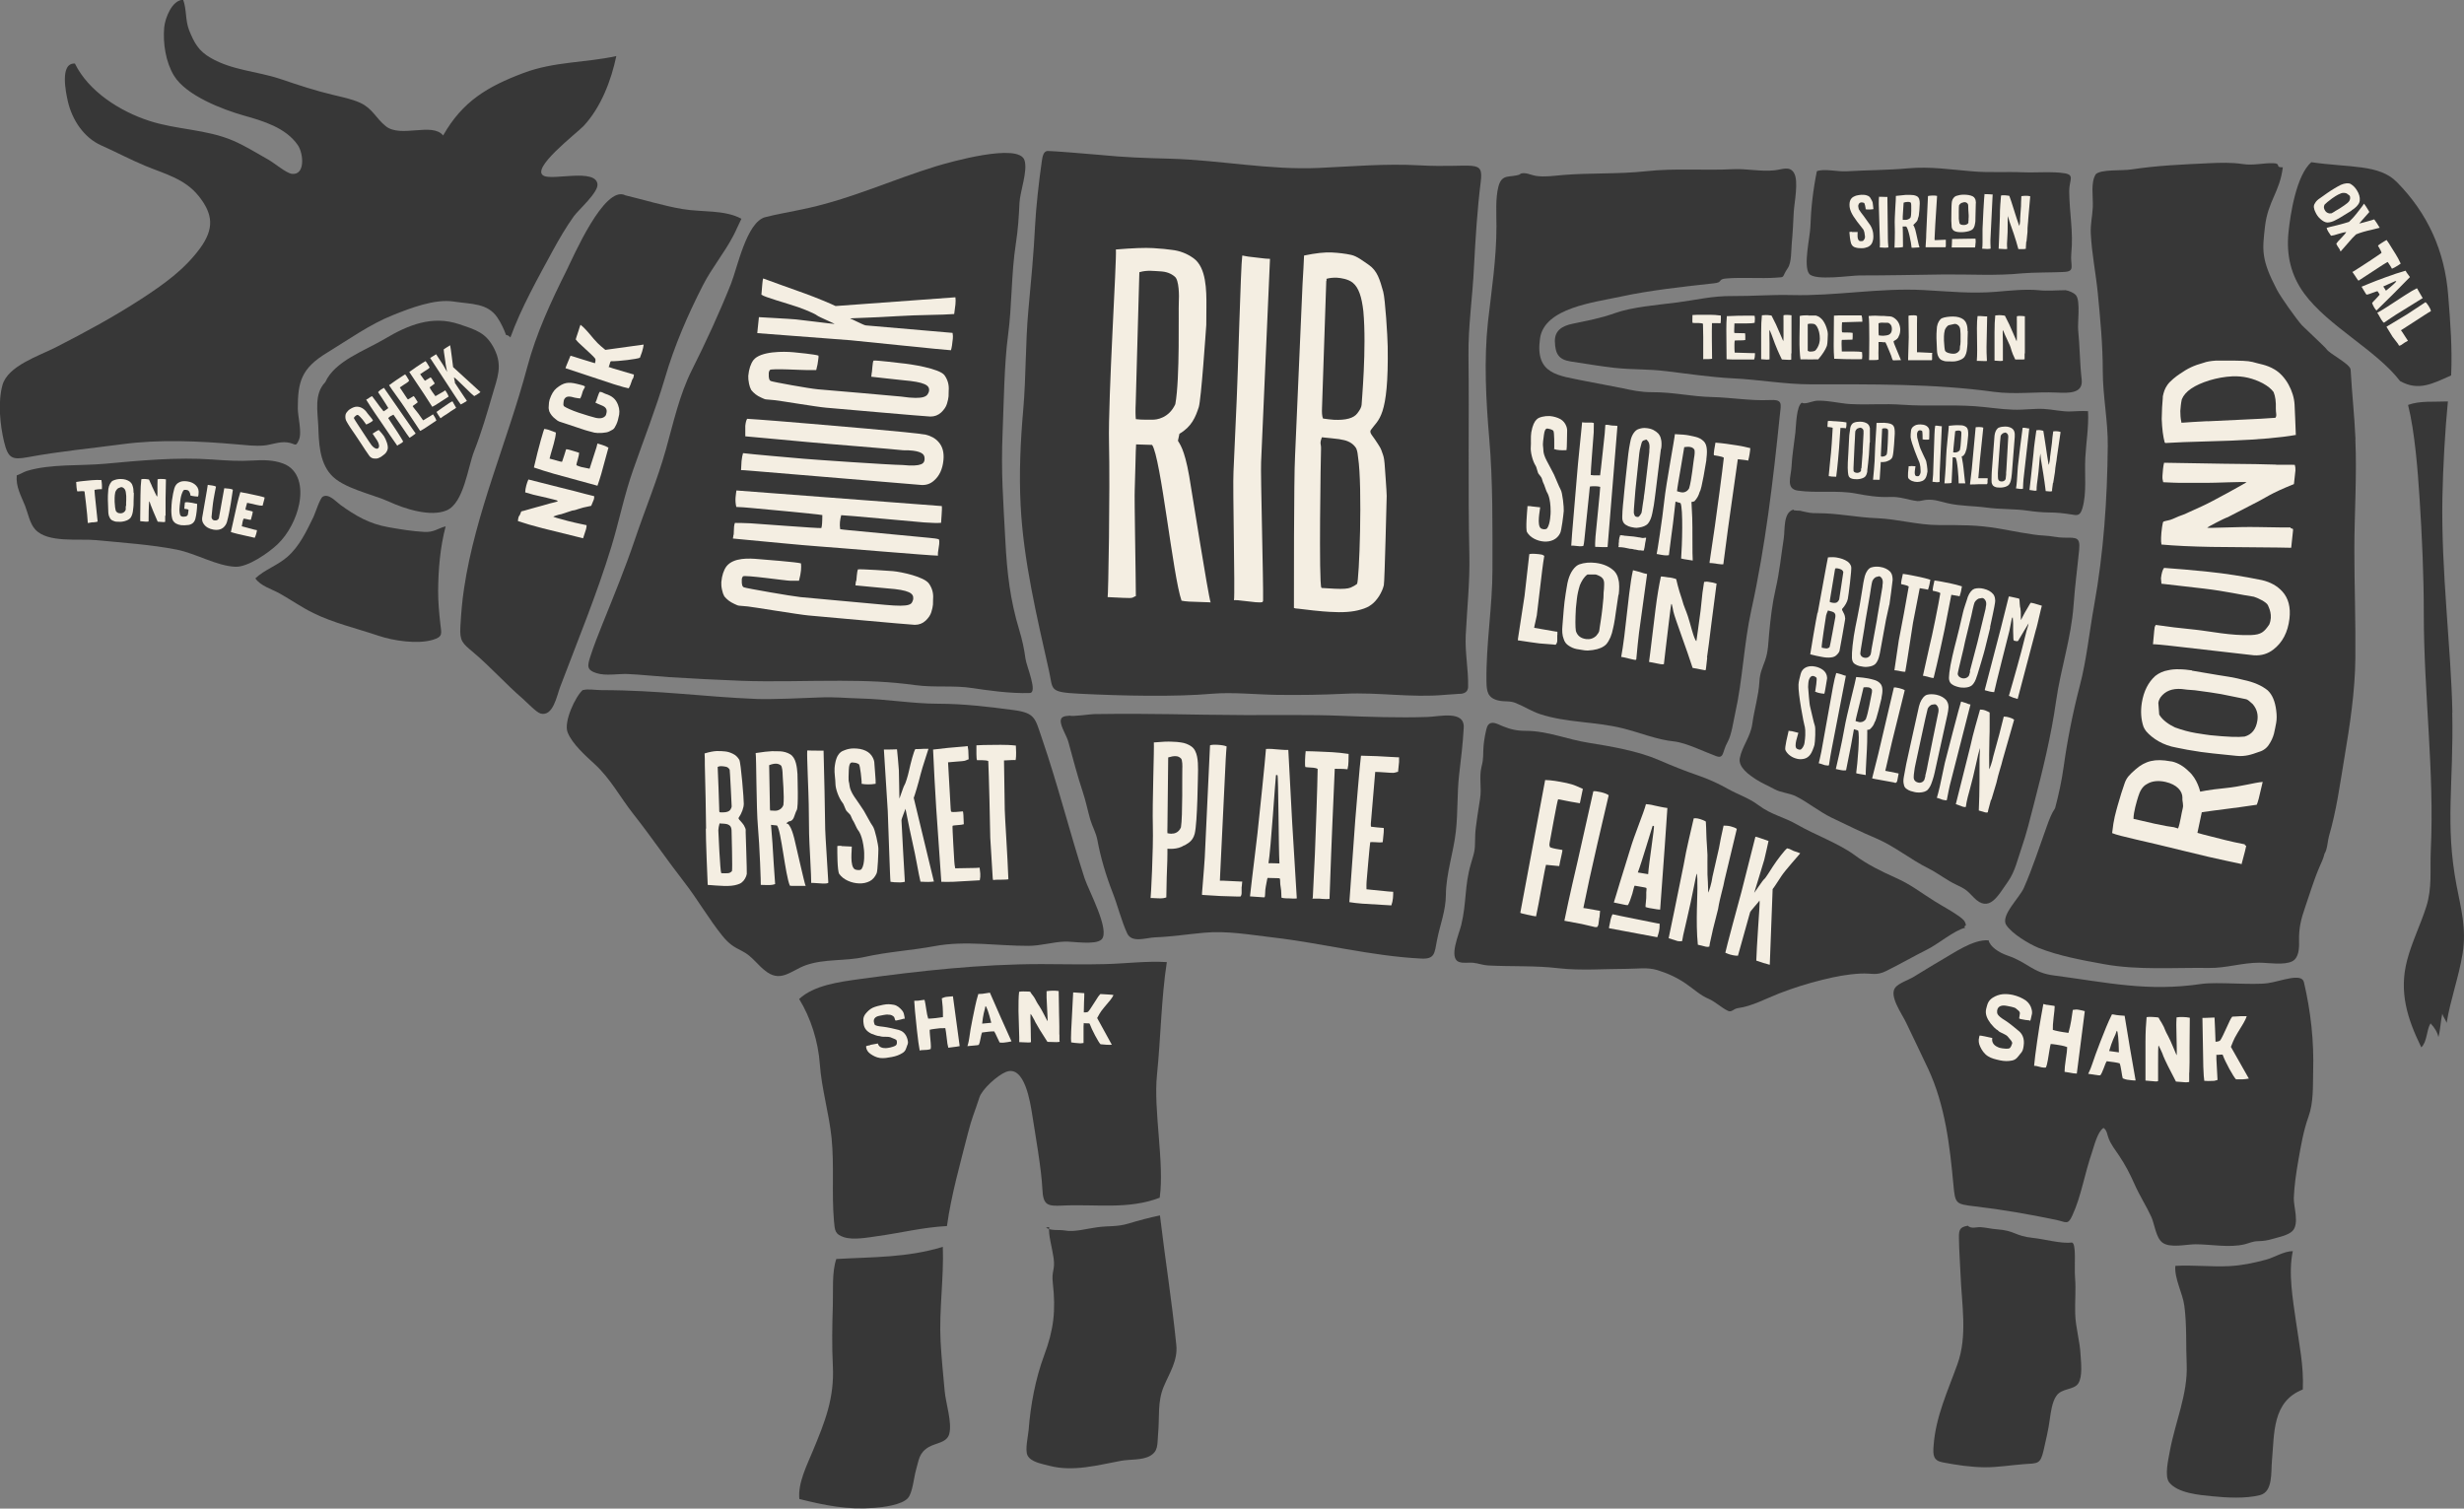 <?xml version="1.0" encoding="UTF-8"?>
<svg id="beef-parts" data-name="Layer 2" xmlns="http://www.w3.org/2000/svg" viewBox="0 0 197.34 120.82">
  <rect x="0" y="0" width="197.34" height="120.82" fill="#808080" stroke="none"/>
  <defs>
    <style>
      .letters-off {
        fill: #f4eee2;
      }

      .parts-off {
        fill: #373737;
      }

      .letters-on {
        fill: #373737;
      }

      .parts-on {
        fill: #f4eee2;
      }
    </style>
  </defs>
  <g id="Layer_1-2" data-name="Layer 1">
    <g>
      <g id="parts">
        <path class="parts-off" id="other" d="M40.88,27.02c.86-2.37,2.18-4.71,3.4-6.96.5-.92,1.06-1.87,1.67-2.73.37-.52,2-1.93,1.9-2.6-.18-1.25-3.55-.27-4.3-.65-1.11-.56,2.63-3.4,3.19-3.99,1.4-1.5,2.22-3.68,2.62-5.6-2.45.54-4.97.43-7.42,1.35-2.9,1.09-4.9,2.28-6.45,5.01-.87-1.08-3.39.22-4.59-.74-.78-.62-1.06-1.42-2.04-1.87-.67-.31-1.45-.46-2.14-.63-1.45-.34-2.8-.79-4.28-1.29-1.83-.61-3.86-.69-5.56-1.68-.98-.56-1.32-1.2-1.73-2.21-.32-.8-.19-1.65-.48-2.45-.9.02-1.45,1.48-1.52,2.22-.11,1.25.12,2.78.79,3.87.98,1.59,3.88,2.7,5.61,3.19,1.51.42,3.35.97,4.3,2.36.47.68.61,2.45-.49,2.3-.44-.06-1.43-.89-1.86-1.13-.95-.53-1.82-1.09-2.84-1.53-2.12-.91-4.53-.87-6.7-1.58-2.38-.77-4.88-2.38-5.96-4.59-1.24-.07-.72,2.35-.56,3.05.34,1.45,1.26,2.88,2.68,3.51,1.17.52,2.31,1.13,3.51,1.63,1.57.65,3.17,1.03,4.28,2.42,1.17,1.46,1.24,2.62.13,4.16-1.26,1.73-2.94,2.92-4.72,4.08-2.2,1.43-4.53,2.69-6.86,3.88-1.33.68-3.82,1.47-4.26,3.01-.38,1.36-.2,3.17.12,4.53.33,1.36.64,1.49,1.94,1.25,2.54-.47,4.96-.69,7.5-1.03,3.05-.41,6.12-.26,9.24.01.7.06,1.43.15,2.13.09.64-.06,1.22-.33,1.87-.25.7.09.65.43.93-.18.28-.6-.08-1.88-.08-2.54,0-2.13.28-3.21,2.34-4.46,1.69-1.03,3.43-2.28,5.27-3.01,1.4-.56,3.35-1.32,4.87-1.09,1.42.22,2.72.11,3.51,1.29.29.43.52.93.69,1.39.08.02.16,0,.33.18Z"/>
        <path class="parts-off" id="other" d="M35.69,42.16c-.44,1.68-.59,3.45-.6,5.21,0,.84.08,1.72.17,2.53.09.85.26,1.09-.63,1.35-1.2.35-3.12.07-4.3-.33-1.69-.57-3.66-1.04-5.23-1.82-.94-.46-1.78-1.05-2.68-1.56-.64-.36-1.54-.6-1.97-1.22.74-.7,1.79-1.04,2.56-1.72.97-.84,1.54-2.06,2.1-3.21.14-.29.51-1.49.75-1.62.48-.26,1.03.39,1.4.66,1.23.89,2.32,1.52,3.84,1.79.96.17,1.92.33,2.89.38.76.04,1.07-.28,1.68-.44Z"/>
        <path class="parts-off" id="tongue" d="M1.34,38.08c-.08.91.35,1.63.67,2.43.23.59.37,1.4.8,1.88,1,1.12,3.48.73,4.92.87,2.13.21,4.36.35,6.44.76,1.53.31,3.19,1.31,4.69,1.37.99.04,2.66-1.12,3.38-1.81.86-.82,1.5-2.09,1.72-3.21.26-1.3.03-2.76-1.29-3.25-.78-.29-1.6-.29-2.41-.24-1.15.07-2.1,0-3.25-.08-2.8-.2-5.81.08-8.6.34-1.99.18-4.35,0-6.24.57-.29.09-.55.27-.83.36Z"/>
        <path class="parts-off" id="cheek" d="M26.04,30.62c-.89.92-.6,2.33-.55,3.47.05,1.33.08,2.86,1,3.91.97,1.12,3.35,1.57,4.7,2.19,1.2.55,3.29,1.24,4.59.68,1.37-.59,1.69-3.46,2.19-4.73.59-1.5,1.03-3.02,1.48-4.56.38-1.33.82-2.26.15-3.62-.66-1.32-1.45-1.53-2.84-2-2.15-.72-4.08.07-5.93,1.17-1.61.96-4.01,1.77-4.78,3.48Z"/>
        <path class="parts-off" id="neck" d="M50.06,15.63c-1.67-.8-4.15,4.95-4.68,6.02-1.25,2.5-2.43,5.04-3.15,7.74-1.56,5.88-4.16,11.69-5.06,17.71-.16,1.04-.24,2.05-.3,3.11-.06,1.13.16,1.3,1.02,2.02,1.4,1.18,2.63,2.57,3.98,3.73.32.28,1.1,1.11,1.44,1.19.99.24,1.28-1.41,1.55-2.13,1.4-3.69,2.94-7.43,4.1-11.22.63-2.07,1.04-4.18,1.77-6.23.85-2.43,1.8-4.84,2.53-7.31.76-2.59,1.81-5.01,3.03-7.4.7-1.38,1.72-2.6,2.43-3.96.24-.45.43-.93.66-1.38-1.37-.74-3.17-.51-4.74-.78-1.52-.26-3.02-.73-4.61-1.11Z"/>
        <path class="parts-off" id="chuck" d="M61.29,17.39c-1.5.4-2.22,4.01-2.75,5.35-.93,2.33-2.01,4.67-3.14,6.92-.99,1.98-1.47,4.21-2.07,6.34-.67,2.4-1.68,4.83-2.48,7.2-.78,2.31-1.69,4.52-2.6,6.78-.34.85-.7,1.75-.97,2.6-.25.77-.29,1.08.49,1.33.75.24,1.73.04,2.5.07.98.04,2.38.19,3.32.25,1.98.12,3.86.22,5.72.29,2.51.1,5.49-.01,8.01,0,2.16.01,3.86.06,5.99.35,1.55.21,3.08,0,4.6.24,1.06.16,3.01.45,4.56.39.67-.02-.26-2.14-.34-2.75-.11-.82-.26-1.5-.5-2.3-.73-2.41-.98-4.59-1.11-7.12-.17-3.32-.36-5.44-.22-8.74.09-2.2.13-5.5.43-7.71.33-2.44.25-4.94.63-7.38.17-1.1.24-2.13.29-3.25.04-.91.68-2.56.4-3.42-.46-1.41-5.93.14-7.06.48-3.43,1.05-6.68,2.55-10.2,3.34-1.34.3-2.68.52-3.49.74Z"/>
        <path class="parts-off" id="brisket" d="M46.68,55.25c-.61.54-1.55,2.57-1.22,3.4.37.94,1.45,1.88,2.15,2.53,1.29,1.18,2.04,2.65,3.12,4.02,1.4,1.77,2.68,3.66,4.05,5.42,1.09,1.4,1.98,2.97,3.07,4.32.52.64.88.88,1.59,1.23.84.42,1.25,1.17,2,1.69,1.16.8,1.97-.16,3.1-.56,1.51-.53,3.15-.31,4.71-.66,1.86-.42,3.74-.52,5.62-.87,2.47-.46,5.01-.01,7.49-.02.99,0,1.92-.3,2.9-.34.6-.03,2.45.3,2.95-.16.75-.69-1.03-3.94-1.35-4.92-1.2-3.73-2.16-7.56-3.43-11.25-.53-1.55-.52-1.98-2.23-2.21-1.97-.26-4.02-.51-6.02-.51-2.1,0-4.15-.37-6.25-.42-1.29-.03-1.96-.14-3.39-.08-1.14.05-3.74.16-4.88.12-4.3-.17-7.88-.71-12.5-.71-.48,0-1.09-.12-1.47,0Z"/>
        <path class="parts-off" id="rib" d="M83.9,12.09c-.34.02-.41.47-.46.81-.23,1.54-.48,3.87-.54,5.15-.11,2.25-.33,4.55-.54,6.81-.24,2.63-.18,5.32-.41,7.96-.22,2.49-.34,5.09-.21,7.62.22,4.45,1.31,8.98,2.27,13.27.35,1.55-.05,1.72,2.48,1.85,3.43.17,7.63.26,10.58,0,1.66-.14,3.6.07,5.26.09,1.91.02,3.45,0,5.38-.09,2.72-.13,5.32.33,7.98.09.36-.03.74-.06,1.12-.08.14,0,.76.03.77-.57.03-1.42-.26-2.7-.19-4.14.11-2.18.34-4.32.29-6.46-.12-5.28-.01-10.69-.07-15.92-.03-2.36.33-4.71.44-7.09.11-2.16.27-4.68.54-6.82.24-1.9-.53-1.09-4.95-1.33-2.68-.15-5.35.09-8.01.21-3.98.18-7.94-.63-11.91-.74-2.2-.06-3.54-.1-5.7-.31-.74-.07-3.83-.32-4.12-.31Z"/>
        <path class="parts-off" id="plate" d="M85.64,57.32c-.33.03-.68.04-.69.42,0,.46.48,1.19.61,1.66.38,1.36.72,2.72,1.17,4.06.24.72.38,1.45.59,2.18.17.57.46,1.04.57,1.64.26,1.4.69,2.85,1.21,4.18.42,1.07.7,2.25,1.17,3.28.37.81,1.5.36,2.23.33,1.32-.05,2.61-.25,3.93-.37,1.82-.17,3.66.16,5.46.37,4,.46,7.91,1.5,11.95,1.7,1.07.05,1.05-.41,1.25-1.48.25-1.27.7-2.33.71-3.63.01-1.67.62-3.42.8-5.09.17-1.51.09-3.03.26-4.52.16-1.4.29-2.36.37-3.78.07-1.4-1.94-.88-2.89-.85-2.34.08-4.77-.01-7.11-.1-2.16-.09-5.34-.04-7.51-.05-4.92-.02-7.07-.15-12.08-.08-.31,0-1.73.22-2,.12Z"/>
        <path class="parts-off" id="short-loin" d="M121.76,13.96c-.83.31-1.46-.1-1.75.97-.25.96-.16,2.18-.16,3.19,0,2.61-.39,5.09-.68,7.66-.33,3.03-.16,6.28.1,9.31.3,3.49.26,6.99.26,10.5,0,3-.52,5.98-.48,8.96.01.81.08,1.34.95,1.55.52.12.91,0,1.41.21.65.26,1.24.65,1.93.88,2.12.7,4.44.59,6.63,1.14,1.4.35,2.72.91,4.11,1.05.95.1,2.44.84,3.35,1.17.67.25.49-.34.93-1.12.32-.57.46-1.63.61-2.31.6-2.66.69-5.53,1.29-8.25,1.13-5.12,1.75-10.39,2.28-15.56.11-1.03.27-1.33-.87-1.27-1.4.07-3.13-.21-4.52-.24-1.76-.04-3.09-.4-4.87-.39-.85,0-1.57-.15-2.39-.33-.76-.16-2.21-.41-2.97-.57-2.08-.44-4-.49-3.58-3.41.35-2.45,4.34-2.88,6.49-3.35,2.13-.47,5.14-.82,7.44-1.06.77-.08.24-.33,1.01-.39,1.14-.1,2.82.02,3.91-.06.87-.06.44.04,1-.78.3-.44.26-1.44.31-1.96.08-.83.12-1.69.16-2.52.04-.73.41-2.47.02-3.13-.35-.59-.96-.27-1.55-.21-1.1.12-2.22-.14-3.32-.09-2.32.12-4.63-.09-6.94.16-2.26.25-4.49.12-6.74.31-.67.06-1.42.17-2.1.07-.45-.07-.9-.35-1.33-.15.08.01.15,0,.06.01Z"/>
        <path class="parts-off" id="sirloin" d="M145.51,13.72c-.3,1.48-.47,2.94-.52,4.46-.02.77-.58,3.09-.1,3.74.45.59,3.32.14,4.03.14,2.26,0,4.52-.05,6.77-.08,2.06-.02,4.22.12,6.27-.09.83-.08,2.52-.06,3.36-.11.92-.05.47-.5.57-1.5.17-1.74-.15-3.2-.17-4.97,0-.88.46-1.29-.35-1.43-.9-.16-2.38-.04-3.31-.08-1.37-.06-2.75.04-4.12-.08-1.72-.14-3.36-.4-5.11-.24-1.65.15-3.32.14-4.96.24-.7.04-1.82-.24-2.38,0Z"/>
        <path class="parts-off" id="tenderloin" d="M165.48,23.24c-.73,0-1.5.08-2.22,0-1.05-.1-2.35.04-3.42.13-1.97.16-3.74-.03-5.78-.14-3.55-.19-7.02.49-10.59.4-1.59-.04-3.12.09-4.7.08-1.65-.02-2.88.31-4.43.51-1.66.21-3.64.37-5.01.86-1.17.42-2.21.6-3.39.85-.82.17-1.44.54-1.41,1.43.03.95.28,1.44,1.27,1.59,1.07.16,2.41.39,3.51.51,1.5.16,2.66.08,4.17.27,1.76.21,3.53.48,5.31.57,2.09.1,4.15.48,6.25.48,4.82,0,9.87-.06,14.64.6,1.71.23,3.39-.02,5.06.06,1.01.05,2.11.06,1.98-1.05-.16-1.4-.14-2.57-.28-3.95-.06-.59.2-2.35-.18-2.8-.18-.21-.6-.37-.8-.39Z"/>
        <path class="parts-off" id="top-sirloin" d="M144.31,32.25c-.45.27-.46,1.87-.52,2.39-.1.9-.27,1.86-.31,2.76-.04.77-.48,1.75.5,1.89,1.53.22,3.21-.05,4.68.24.88.17,1.79.31,2.7.27.83-.04,1.41.23,2.2.33.2.02.48-.08.7-.1.67-.06,1.13.14,1.76.28,1.01.23,2.06.2,3.08.34,1.1.15,2.22.09,3.32.25.54.08,1.08.13,1.63.14.65,0,1.21.06,1.83.16.48.08.71.14.9-.5.36-1.23.16-2.75.23-4.03.07-1.3.28-2.43.22-3.74-.45-.03-.92,0-1.36.02-.73.03-1.44-.16-2.18-.2-.81-.04-1.62.09-2.44.06-1.03-.03-2.08-.21-3.11-.28-1.89-.13-3.8.02-5.69-.11-1.69-.12-2.58.02-4.28-.06-.7-.03-2.16-.38-2.85-.24-.32.07-.8.27-1.01.13Z"/>
        <path class="parts-off" id="bottom-sirloin" d="M143.64,40.81c-.84.23-.67,1.6-.78,2.31-.21,1.34-.34,2.71-.65,4.04-.27,1.17-.41,2.38-.52,3.57-.07.73-.07,1.44-.32,2.15-.24.67-.42,1.01-.46,1.72-.06,1.12-.42,2.25-.57,3.38-.14,1.02-.82,1.8-1,2.74-.14.73.75,1.35,1.35,1.73.45.29.93.48,1.4.74.56.31,1.21.31,1.76.59.97.49,1.83,1.21,2.83,1.7,1.19.57,2.39,1.16,3.6,1.67,1.45.62,2.74,1.69,4.17,2.4.76.38,1.45.94,2.22,1.3.77.36.86.46,1.39,1.01,1.27,1.33,1.98-.18,2.74-1.23.59-.83.8-1.85,1.13-2.8.39-1.12.65-2.24.95-3.38.71-2.73,1.4-5.53,1.79-8.3.37-2.6,1.21-5.04,1.4-7.67.12-1.65.29-2.84.45-4.47.09-.98-.21-.95-1.12-.95-.69,0-1.05-.14-1.73-.17-.86-.03-2.74-.42-3.58-.56-1.85-.31-2.94-.27-4.81-.28-1.7,0-3.27-.48-4.97-.55-1.59-.06-3.13-.4-4.72-.4-.65,0-.69-.04-1.32-.17-.01-.06-.7,0-.62-.11Z"/>
        <path class="parts-off" id="flank" d="M157.39,74.3c-.88.21-2.17,1.31-3.02,1.73-1.02.51-2.28,1.23-3.3,1.73-.82.41-1.14.16-2.07.21-1.1.06-1.99.24-3.05.5-1.18.29-2.32.65-3.46,1.09-1,.39-2.19,1.03-3.26,1.17-.45.06-.52.38-.85.22-.47-.22-1.03-.74-1.52-.95-.68-.28-1.23-.81-1.85-1.23-.7-.48-1.46-.83-2.28-1.08-.8-.24-1.59-.1-2.41-.1-1.84,0-3.7.16-5.52-.05-1.86-.22-3.76-.12-5.63-.22-.39-.02-.78-.17-1.15-.21-.38-.05-.8.06-1.16-.07-.87-.3,0-2.25.17-2.96.44-1.81.25-3.14.78-4.92.37-1.23.3-1.04.34-2.35.02-.55.31-2.36.39-2.86.14-.85-.1-1.7.12-2.57.18-.69.1-.96.16-1.67.02-.29.18-1.36.33-1.6.29-.44.78-.12,1.18.04.64.26,1.14.38,1.84.38,1.79,0,3.33.69,5.08.96,1.8.29,3.92.65,5.61,1.38,1.09.47,2.02.85,3.13,1.23.86.3,1.59.63,2.36,1.06.85.48,1.69.73,2.48,1.32,1.07.8,2,.92,3.16,1.59,1.28.74,3.35,1.52,4.53,2.4,1.03.77,2.19,1.33,3.35,1.85,1.19.53,1.97,1.17,3.08,1.86.64.4,1.35.77,1.95,1.2.28.21.5.35.55.73-.08.03-.19.11-.05.18Z"/>
        <path class="parts-off" id="round" d="M188.65,35.18c-.1-2.13-.27-3.46-.39-5.58-.03-.45-1.72-1.28-1.94-1.65-.07-.12-1.83-1.76-1.96-1.9-.46-.52-1.69-2.24-2.01-2.86-1.27-2.43-1.16-3.17-.95-5.03.24-2.08,1.18-2.75,1.43-4.76-.68.02-.08-.3-.75-.33-.81-.03-1.58.2-2.44.07-.93-.14-1.79-.11-2.7-.07-2.11.1-4.14.18-6.24.5-.77.12-2.4-.03-2.85.38-.43.68-.2,1.81-.24,2.64-.03.72-.2,1.38-.16,2.11.08,1.62.4,3.16.56,4.76.2,2.09.4,4.14.4,6.26,0,2.01.42,3.98.4,5.99-.04,4.28-.33,8.55-1.09,12.76-.39,2.15-.6,4.35-1.15,6.45-.55,2.11-.99,4.31-1.29,6.47-.16,1.15-.4,2.25-.69,3.34-.27.39-.46.87-.67,1.47-.6,1.65-1.12,3.3-1.83,4.91-.36.81-1.89,2.22-1.41,2.97.45.7,1.82,1.52,2.58,1.83,1.63.65,3.51.99,5.27,1.31,2.71.49,5.59.26,8.4.3,1.35.02,2.65-.42,4.01-.42.74,0,1.98.22,2.64-.11.53-.27.57-1.02.55-1.63-.02-1.04.15-1.73.49-2.71.38-1.09.7-2.2,1.16-3.25.14-.32.31-.67.39-1.03.23-.35.25-1.02.35-1.38.61-2.09.88-4.14,1.24-6.29.44-2.61.86-5.36.88-8.01.03-2.89-.08-5.76-.08-8.66s.21-5.9.08-8.84Z"/>
        <path class="parts-off" id="shank" d="M159.24,75.31c-1.21-.1-2.8,1.04-3.82,1.62-.75.43-1.48.9-2.22,1.34-.38.22-1.12.47-1.4.81-.55.66.55,2.15.86,2.82.59,1.25,1.19,2.46,1.77,3.71,1.36,2.93,1.73,6.16,2.02,9.3.14,1.48.17,1.52,1.69,1.7,2.22.26,4.34.63,6.51,1.08.81.17.96.45,1.31-.32.38-.82.62-1.65.85-2.52.23-.88.46-1.75.75-2.61.17-.5.44-1.62.91-1.91.29.2.29.56.42.87.2.49.52.9.82,1.34.5.74.88,1.48,1.24,2.29.39.89.94,1.74,1.35,2.63.26.58.36,1.65.88,2.05.61.47,1.93.14,2.65.14,1.26,0,2.71.3,3.95,0,.39-.1.62-.24,1.08-.25.42-.01.7-.05,1.12-.17.47-.14,1.27-.29,1.62-.64.58-.59.08-1.97.11-2.66.04-.99.19-2,.36-2.98.21-1.19.41-2.39.82-3.53.41-1.15.34-2.41.37-3.62.07-2.43-.19-4.79-.74-7.14-.18-.78-1.85-.07-2.9.08-1.24.17-4.04-.12-5.3.06-4.36.64-7.48-.11-11.83-.68-1.71-.22-2.06-1.03-3.7-1.59-.68-.23-1.43-.71-1.53-1.25Z"/>
        <path class="parts-off" id="other" d="M157.57,98.17c-.61.11-.69.32-.68.98.01.97.09,1.99.13,2.97.09,2.33.57,4.87-.25,7.13-.78,2.18-1.74,4.19-1.91,6.53-.06.76-.03,1.2.75,1.34,1.1.21,2.24.38,3.36.39,1.07,0,2.06-.17,3.11-.25,1.12-.08,1.33.03,1.59-1.11.18-.81.38-1.61.49-2.44.08-.57.19-1.45.54-1.93.45-.63,1.39-.44,1.75-.99.35-.55.22-1.65.18-2.28-.05-1.12-.4-2.18-.43-3.31-.03-.95.07-1.91-.01-2.85-.08-.91.14-2.9-.29-2.84-.8.11-2.26-.29-3.08-.37-1.46-.15-1.43-.59-2.9-.69-.43-.03-.86-.14-1.28-.17-.37-.02-.75.16-1.05-.12Z"/>
        <path class="parts-off" id="other" d="M183.63,100.2c-.72,0-1.48.51-2.17.69-.97.26-1.92.46-2.93.51-1.42.07-2.88-.1-4.31-.02-.08,1.03.58,2.17.72,3.18.21,1.55.12,3.15.19,4.72.1,2.36-.93,4.64-1.35,6.94-.12.67-.44,2-.05,2.5.69.87,2.43,1.01,3.44,1.11,1.17.12,2.69.2,3.83-.09,1.06-.27.87-1.86.96-2.77.2-2.14,0-4.73,2.47-5.69.09-1.85-.29-3.63-.55-5.47-.24-1.7-.63-3.87-.25-5.61Z"/>
        <path class="parts-off" id="ox-tail" d="M196.31,30.07c.1-2.19-.06-4.22-.24-6.47-.28-3.5-1.63-6.51-4.11-9.02-1.42-1.44-3.77-1.14-6.85-1.59-1.19,1.04-1.68,4.13-1.83,5.65-.18,1.8.21,3.43,1.25,4.85,1.93,2.64,5.77,4.53,7.69,7.03,1.49.83,2.61.2,4.08-.45Z"/>
        <path class="parts-off" id="other" d="M196.41,57.06c-.1-5.14-.91-11.3-.8-17.22.05-2.43.21-5.34.44-7.69-1.08.05-2.26-.07-3.19.28.54,2.14.78,5.27.92,7.46.2,3.07.34,6.18.34,9.28,0,6.34.86,12.62.56,18.95-.07,1.59.12,2.98-.36,4.49-.46,1.45-1.16,2.84-1.54,4.31-.66,2.53.02,4.67,1.14,6.96.49-.47.4-1.38.74-1.92.31.32.55.7.63,1.1.16-.59.18-1.28.31-1.87.08.27.27.48.35.73.3-1.86.98-3.68,1.28-5.56.32-2.01-.13-3.57-.49-5.47-.93-4.91-.22-8.11-.34-13.82Z"/>
        <path class="parts-off" id="shank" d="M64,80c.93,1.51,1.53,3.4,1.66,5.23.14,1.97.74,3.94.94,5.91.22,2.2,0,4.42.19,6.63.07.81.09,1.07.79,1.31.74.25,1.91.03,2.68-.08,1.9-.26,3.65-.71,5.58-.81.35-2.51,1.06-4.99,1.68-7.43.34-1.33.5-1.57.92-2.87.21-.66,1.44-1.77,2.12-2.04,1.51-.61,1.96,2.49,2.11,3.43.24,1.53.74,4.37.81,5.91.06,1.33.38,1.42,1.61,1.36,2.72-.13,5.24.34,7.79-.63.39-2.76-.51-7-.22-9.82.31-3.03.34-6.12.79-9.05-1.64-.1-3.28.12-4.91.16-1.74.05-3.39,0-5.14,0-4.89,0-9.72.54-14.55,1.2-1.65.23-3.65.49-4.84,1.59Z"/>
        <path class="parts-off" id="other" d="M75.5,99.86c-2.87.87-5.56.8-8.52.97-.37,1.05-.24,2.61-.28,3.73-.05,1.6-.08,3.19,0,4.78.14,2.64-.63,4.52-1.61,6.88-.47,1.14-1.2,2.56-1.07,3.83,2.04.51,3.84.88,5.99.71.72-.05,2.22-.23,2.71-.79.37-.43.47-1.63.63-2.2.25-.86.24-1.41,1.03-1.88.6-.35,1.47-.34,1.65-1.07.23-.92-.28-2.42-.37-3.4-.12-1.32-.26-2.68-.33-4-.13-2.49.27-5.05.18-7.59Z"/>
        <path class="parts-off" id="other" d="M84.03,98.28c-.09.57.25,1.72.35,2.46.14,1.03-.18.99-.06,2.02.25,2.22.07,3.74-.7,5.8-.7,1.89-1.09,4-1.24,5.99-.04.45-.3,1.57-.09,2,.26.54,1.14.68,1.75.84,1.91.5,3.86-.05,5.75-.4.71-.13,1.67-.03,2.31-.39.68-.38.58-.92.65-1.74.13-1.38-.07-2.58.46-3.83.46-1.09,1.13-2.08,1-3.31-.39-3.83-.86-6.6-1.31-10.38-.83.17-1.69.4-2.52.65-.93.28-1.59.17-2.52.3-.77.1-1.83.4-2.55.26-.49-.09-1.16.05-1.54-.24.11,0,.17-.05.25-.02Z"/>
      </g>
      <g id="letters">
        <g id="sirloin" class="letters-off">
          <path d="M162.28,19.35l-.03.46v.11s-.11.03-.17.03h-.43c-.2-.77-.55-1.76-.66-2.06l-.06-.17c-.04-.11-.11-.42-.12-.42-.04.3.01,1.11-.05,1.83-.05.59,0,.72,0,.8-.07.02-.1.02-.19.02l-.5-.03.04-.94.06-1.66c-.01-.6.06-1.25.09-1.66.06-.02.13-.02.21-.02.08,0,.18,0,.29.02.11.01.17.02.17.04.04.1.1.29.15.43.04.14.19.59.22.69.02.1.11.32.21.66.14.38.2.61.21.61.02-.02.09-.35.07-.57l.07-1.01c0-.1.01-.55.03-.8.12-.02.24-.03.37-.03.13,0,.24.01.34.04l-.16,1.84c0,.21-.07.58-.06,1.02l-.08.78Z"/>
          <path d="M150.52,15.76h.16c.25,0,.29.02.37.01h.11s0,0,0,0l.04,3.36c0,.16.01.39.04.67,0,.02-.1.04-.27.04l-.34-.02s-.07,0-.08,0c.01-.13.02-.31.01-.53l-.09-2.95c0-.27,0-.47.03-.6h0s.01,0,.02,0Z"/>
          <path d="M155.84,19.33v.37s0,.05-.01.07c-.01.02-.02.03-.03.03-.01,0-.03,0-.05,0h-.04s-.04,0-.07,0h-.66c-.22,0-.43,0-.76,0v-.06c.05-.63.05-.92.05-1l.14-3.04c.06-.02.17-.03.34-.04.17,0,.3,0,.39.03,0,.09-.14,2.2-.15,2.36l-.05,1.01c0,.07,0,.12,0,.17h0s.06,0,.13,0l.71-.03s.05,0,.06,0v.13Z"/>
          <path d="M158.23,19.45c0-.17,0-.28-.02-.34l-1.87.03c0,.22-.02.45-.03.68.14,0,1.8,0,1.87,0,.02-.08.03-.21.04-.38Z"/>
          <path d="M158.24,16.28l-.03,1.26c0,.14,0,.24-.02.31l-.02.1c-.02.16-.08.3-.18.41-.09.08-.25.15-.47.19-.12.02-.22.04-.31.04-.09,0-.19,0-.29,0-.1,0-.2-.02-.3-.05-.1-.03-.18-.08-.22-.15-.07-.07-.1-.18-.1-.33-.02-.31-.03-.49-.02-.56,0-.16.01-1.13.03-1.23.01-.22.1-.4.25-.52.04-.03.07-.04.11-.06.18-.06.38-.1.6-.1.29,0,.53.04.72.13.09.05.15.11.18.18.03.05.05.1.06.17.01.07.02.13.02.2ZM157.66,17.67v-.14s.01-.13.01-.13v-.18c-.02-.07-.04-.76-.04-.79-.01-.11-.08-.19-.21-.23-.04,0-.08-.01-.11-.01l-.21.06c-.1.05-.16.12-.2.19-.03.09-.02.81-.02.9,0,.08,0,.14,0,.17.02.2.04.33.07.4.06.08.17.11.33.11.12,0,.22-.03.3-.09.04-.04.07-.07.07-.09,0-.02,0-.04,0-.07,0-.03,0-.06,0-.09Z"/>
          <path d="M158.96,15.55h.17c.25,0,.26.02.35.02h.11s0,0,0,0l-.18,3.67c0,.16,0,.38.02.66,0,.02-.1.04-.28.04l-.31-.02s-.08,0-.09,0c.02-.13.03-.31.03-.53v-1.06c0-.26.13-2.67.16-2.8h0s.01,0,.02,0Z"/>
          <path d="M153.74,19.81l-.49.03c-.07,0-.13,0-.15,0h0c-.04-.43-.26-1.56-.44-1.7h-.28s.03.49.02.58c0,.09.01.83.01,1.06-.08.02-.16.04-.4.05h-.23s-.05.01-.05.01c0,0,.05-1.18.02-1.81-.03-.58.11-2.21.09-2.34.35-.04.61-.07.78-.08.17,0,.3,0,.39,0,.17,0,.32.02.46.08.26.1.28.38.28.6,0,0,0,.02,0,.03,0,.09-.04,1.03-.13,1.12-.03.14-.04.24-.18.37l-.21.21s.06.06.16.36c.07.23.28,1.31.34,1.43ZM152.63,17.61c.07,0,.29-.04.39-.2.08-.29.04-.81.05-.92,0-.07,0-.25-.06-.28-.06-.03-.13-.05-.23-.04-.09,0-.2.02-.32.06,0,.03-.07,1.03-.07,1.11,0,.08,0,.24,0,.27h0c.09,0,.17,0,.25,0Z"/>
          <path d="M148.32,18.58h.46c0,.08-.08.64.16.72.04.01.09.02.14.01.05,0,.12,0,.16-.05.15-.16.13-.31.12-.36-.04-.48-.16-.56-.19-.6-.67-.83-.93-1.22-1.02-1.64-.03-.14-.04-.38.01-.54.1-.34.4-.42.53-.46.12-.03.25-.05.39-.06.2,0,.3,0,.46.06.14.05.2.1.26.2.04.06.18.31.18.37,0,.06.07.47.06.52h0c-.12.02-.24.03-.35.03-.11,0-.2,0-.28-.02,0-.01,0-.03.01-.04,0-.05-.07-.44-.13-.47-.06-.03-.16-.04-.2-.04-.09,0-.22.04-.26.23-.02.1.03.24.04.32.03.07.32.46.39.54.07.09.47.65.53.74.28.44.25.91.24,1.02,0,.12-.07.38-.14.47-.07.11-.18.2-.32.26-.15.06-.3.09-.47.09-.18,0-.34-.01-.5-.06-.16-.04-.28-.14-.35-.33-.07-.21-.13-.75-.13-.86,0-.01,0-.02,0-.03v-.02s.08-.01.18-.02Z"/>
        </g>
        <g id="short-loin" class="letters-off">
          <path d="M126.95,33.84h.47c.1,0,.18.02.23.04,0,.16,0,.4-.01.74-.02.34-.26,3.24-.24,3.42h0c.05.01.14.02.26.03.12,0,.29,0,.49,0h0c.05-.28.34-3.08.37-3.34.02-.26.04-.49.05-.7.19-.04.37.04.55.05.18,0,.32.02.42.03l-.79,9.7c-.13.01-.32.01-.56,0-.24-.01-.39-.02-.43-.01h0c-.02-.18,0-.45.02-.81.03-.36.39-3.84.38-4h0c-.13-.03-.26-.05-.4-.05-.14,0-.27,0-.42.02-.02.1-.04.23-.05.41l-.4,3.86c-.02.23-.05.39-.08.49-.06.02-.15.03-.29.03l-.5-.05c-.09,0-.15,0-.18,0,0-.36.42-5.02.47-5.74.05-.72.29-2.98.32-3.32.03-.34.06-.61.08-.82h0s.02,0,.02,0c.05.01.11.02.19.02Z"/>
          <path d="M124.72,50.87v.46c0,.08-.03.15-.06.21-.03.06-.06.09-.08.09-.02,0-.06,0-.1,0h-.08s.25.01.18,0l-1.28-.1c-.46-.06-1.04-.14-1.74-.25l.02-.18c.31-2,.48-3.13.52-3.38l.38-3.34c.13-.04.37-.04.75,0,.37.05.28.04.45.14-.05.28-.11.67-.17,1.17l-.43,3.6c-.03.21-.2.85-.21.99h0s.5.09.64.11l1.09.19c.07,0,.11.01.13.02v.24Z"/>
          <path d="M129.62,47.63l-.2,1.35c-.06.44-.11.78-.16,1.02l-.07.32c-.1.53-.28.96-.54,1.27-.23.24-.59.4-1.09.47-.26.04-.48.05-.68.02-.19-.03-.4-.06-.61-.1-.21-.04-.42-.13-.62-.26-.21-.13-.35-.31-.42-.56-.11-.27-.14-.64-.09-1.12.08-1.01.13-1.62.16-1.83.07-.52.13-.93.19-1.25.11-.73.35-1.27.74-1.61.09-.07.17-.12.25-.15.4-.14.84-.18,1.32-.12.63.08,1.12.3,1.49.66.17.19.28.41.32.65.05.16.07.35.07.57,0,.22-.01.44-.04.67ZM128.18,49.87l.09-.62.07-.57.08-.82c0-.31.02-.54.04-.69.02-.5.07-.75-.25-.98-.1-.06-.33-.17-.42-.18h-.65c-.28.18-.48.55-.61.86-.12.38-.2.75-.24,1.1-.04.36-.07.61-.08.75-.05.89-.05,1.5,0,1.81.11.37.38.59.81.65.31.04.59-.04.82-.26.14-.16.21-.28.23-.35.02-.07.03-.18.05-.32.02-.14.04-.27.06-.39Z"/>
          <path d="M130.8,45.67l.27.07c.41.1.53.17.66.19l.18.04v.04s-.64,4.65-.64,4.65c-.06.52-.14,1.22-.22,2.13-.02.07-.02.08-.3.02l-.77-.18c-.08-.01-.12-.02-.14-.02.08-.42.16-.97.25-1.66l.39-3.38c.1-.83.2-1.46.3-1.88v-.02s.02,0,.04,0Z"/>
          <path d="M136.73,52.67l-.09.79-.03.2c-.1.02-.03.02-.15,0l-.9-.17c-.43-1.37-1.42-3.97-1.54-4.51l-.06-.31c-.04-.2-.07-.31-.09-.31-.05,0-.12.76-.25,1.78-.13,1.02-.34,2.9-.36,3.05-.13.02-.1.01-.26,0l-.93-.18.09-.69.43-3.54c.13-1.04.28-1.91.43-2.61.11-.01.44.05.59.07.15.02.14,0,.34.05.21.05.31.08.3.11.04.18.19.79.26.99.08.21.28.88.32,1.02.04.15.17.41.35.94.18.52.49,1.89.68,1.99-.05.43.3-2.12.34-2.45l.15-1.42c.02-.15.06-.44.13-.87.23,0,.11-.04.36,0,.25.03.46.08.64.14l-.41,3.15c-.04.37-.11.93-.21,1.68l-.15,1.09Z"/>
          <path d="M133.02,35.96l-.42,3.41c-.04.29-.12.96-.15,1.11l-.12.63c-.07.35-.18.62-.35.83-.15.16-.39.26-.71.31-.17.03-.24.03-.37.01-.13-.02-.13-.03-.27-.05-.14-.03-.27-.08-.41-.17-.13-.08-.23-.2-.27-.37-.07-.17.03-1.28.07-1.59.05-.66.37-3.59.39-3.73.04-.34.09-.61.13-.82.07-.48.23-.83.48-1.05.06-.04.11-.08.16-.1.26-.09.42-.13.73-.09.41.05.66.2.9.43.11.13.18.27.21.42.03.1.05.23.05.37,0,.14,0,.29-.03.44ZM131.65,39.82l.05-.33.04-.31.35-2.97c0-.16.01-.29.02-.37.01-.27-.05-.46-.19-.58-.04-.03-.03-.05-.07-.06l-.26.09c-.13.1-.12.25-.18.42-.06.21-.1.4-.12.59-.02.19-.3,2.86-.31,2.94-.03.48-.15,1.67-.13,1.83.05.2.07.3.26.33.14.02.15-.03.25-.15.06-.09.1-.15.11-.19,0-.04.02-.1.03-.17.01-.07.14-1.01.16-1.07Z"/>
          <path d="M135.56,44.89l-.7-.11c-.11-.02-.18-.04-.22-.05h0c.08-1,.17-4.04-.05-4.44l-.4-.12c-.02.07-.16,1.53-.2,1.74-.04.21-.26,2.02-.33,2.55-.13.02-.23.04-.58-.02l-.32-.06s-.07-.01-.08-.01c.02,0,.46-2.81.61-4.26.14-1.34.84-5.05.85-5.34.5.02.88.05,1.12.1.25.05.43.09.55.12.24.06.45.17.63.34.34.32.28.97.22,1.47,0,.02,0,.04,0,.06-.04.21-.37,2.35-.53,2.52-.09.31-.2.52-.43.77l-.24.06c.03.08.02.53.07,1.26.03.56,0,3.12.04,3.41ZM134.67,39.43c.1.02.42.02.61-.32.2-.64.35-2.22.4-2.46.03-.15.09-.57,0-.67-.07-.1-.18-.16-.31-.18-.13-.03-.29-.02-.48.01,0,.06-.46,2.7-.49,2.9-.03.19-.09.55-.09.63h0c.13.04.24.07.35.09Z"/>
          <path d="M122.62,40.55l.73.08c0,.2-.3,1.47.08,1.7.06.03.14.05.22.06.08,0,.19,0,.26-.08.26-.35.28-1.22.28-1.34,0-1.13-.26-1.49-.31-1.58-.06-.11-.22-.64-.27-.7-.05-.07-.12-.41-.17-.46-.04-.05-.17-.24-.19-.25-.12-.11-.16-.55-.28-.71-.22-.35-.41-1.07-.37-1.48.03-.32-.02-.8.04-1.17.2-1.14.64-1.17.86-1.24.2-.05.41-.07.63-.06.31.03.59.11.85.25.22.13.37.32.46.55.06.15.08.3.07.44-.01.14-.01,1.37-.05,1.49h0c-.2.01-.38.02-.55,0-.17-.01-.32-.04-.45-.09.01-.03.02-.06.02-.09,0-.11.02-1.3-.08-1.38-.09-.08-.25-.13-.32-.14-.14-.01-.34-.19-.43.49-.12.86-.07.8-.06.98.04.16-.06.41.27,1.05.16.31.5.93.6,1.14.1.21.41.99.53,1.2.15.23.27,1.44.25,1.71-.02.27-.18,1.6-.29,1.78-.12.25-.31.43-.54.54-.24.11-.49.15-.76.13-.28-.02-.54-.1-.79-.23-.24-.13-.43-.3-.56-.52-.13-.22.01-1.72.03-1.96,0-.03,0-.05,0-.08v-.04s.13-.02.29,0Z"/>
          <path d="M136.92,45.01l.42-2.85c.13-.87.63-4.63.72-5.5h0c-.07-.06-.22-.1-.44-.14-.22-.04-.33-.06-.35-.06-.02-.06-.02-.18.02-.43.04-.25.07-.44.1-.58h0c.31.02.59.06.85.09.26.04.55.08.88.13.33.05.68.12,1.06.22-.01.15-.03.31-.06.49-.03.18-.06.33-.11.51-.05-.02-.14-.03-.28-.05-.13-.02-.31-.04-.53-.06h-.02s-.45,3.14-.5,3.53c-.06.39-.47,3.32-.66,4.88h0c-.1.02-.26,0-.47-.03l-.17-.03c-.21-.03-.37-.04-.46-.04,0,0,0-.03,0-.07Z"/>
          <path d="M129.7,43.04c0,.08-.04.16-.04.24,0,.04,0,.08,0,.12,0,.04-.02.07-.02.11,0,.06,0,.14,0,.2,0,.02-.02.03-.02.07,0,.05.02.04.07.04.29,0,.57.07.85.13.07.01.14,0,.21.02.06.01.11.04.17.04.12,0,.22.05.33.06.04,0,.09,0,.13,0,.04,0,.07.02.11.02.04,0,.11.01.14,0,.02,0,.02,0,.03-.02,0-.01.01-.05.01-.06.07-.23.07-.48.13-.7.01-.05.01-.09.02-.14,0-.02.02-.04.02-.06.01-.08-.14-.04-.18-.03-.12.03-.24-.03-.35-.04-.07,0-.14-.02-.2-.03-.09-.02-.18-.02-.27-.04-.15-.02-.29-.03-.44-.04-.07,0-.13-.02-.2-.02-.06,0-.08,0-.14-.02-.05,0-.09,0-.14-.02-.04,0-.08,0-.12,0-.05,0-.06,0-.06.04,0,.04,0,.08-.04.12Z"/>
        </g>
        <g id="bottom-sirloin" class="letters-off">
          <path d="M159.46,64.04l-.22.82-.04.2c-.07.02-.14.02-.21,0l-.51-.15c.07-1.42.06-3.32.06-3.89v-.32c0-.21.05-.78.03-.79-.17.52-.44,2-.8,3.28-.3,1.05-.3,1.28-.33,1.44-.09.01-.13,0-.23-.02l-.57-.21.42-1.67.74-2.95c.23-1.08.58-2.22.78-2.95.07,0,.16,0,.26.02.1.02.21.06.33.12.13.05.19.09.18.12,0,.19,0,.55,0,.81,0,.27,0,1.11-.02,1.3-.01.19,0,.62-.02,1.25.01.73,0,1.15,0,1.16.04-.03.25-.6.32-1l.49-1.79c.04-.19.24-.98.36-1.43.15,0,.3.02.45.07.15.04.28.1.38.18l-.93,3.25c-.08.38-.32,1.03-.49,1.81l-.41,1.37Z"/>
          <path d="M147.08,53.9l.19.05c.29.07.34.12.43.14l.13.03v.02s-1.15,5.94-1.15,5.94c-.06.29-.12.69-.2,1.2-.02.04-.13.04-.33,0l-.39-.13c-.05-.01-.09-.02-.1-.02.06-.23.13-.55.21-.93l.94-5.23c.09-.47.17-.82.25-1.06h0s.02,0,.03,0Z"/>
          <path d="M152.02,62.16l-.07.37s-.03.09-.05.11c-.02.03-.04.05-.05.05-.01,0-.03,0-.06,0h-.04s-.05-.02-.08-.03l-.77-.14c-.26-.06-.58-.09-.96-.18l.02-.1c.28-1.1.44-1.72.47-1.86l1.25-5.32c.07-.02.21,0,.42.05.21.05.35.1.45.17-.04.15-.95,3.84-1.02,4.12l-.47,2.04c-.03.12-.05.21-.07.29h0s.08.01.15.03l.85.17s.06.01.07.02l-.04.22Z"/>
          <path d="M155.98,57.18l-1.03,4.67c-.06.25-.1.43-.15.56l-.06.18c-.09.29-.21.52-.37.68-.14.12-.35.19-.63.2-.15,0-.27,0-.38-.03-.11-.03-.22-.06-.34-.09-.12-.04-.23-.1-.34-.18-.11-.08-.18-.19-.2-.34-.05-.16-.05-.37,0-.63.1-.56.16-.9.19-1.02.07-.29.97-4.44,1.02-4.61.1-.4.27-.69.5-.86.05-.03.1-.06.15-.07.23-.06.48-.05.75,0,.35.08.61.23.8.45.08.12.13.24.15.38.02.09.02.2,0,.32-.01.12-.03.25-.06.37ZM154.19,62.14l.07-.28.06-.26.07-.37c.02-.14.84-4.16.86-4.23.03-.23-.02-.4-.15-.53-.04-.03-.08-.06-.13-.07l-.27.04c-.14.07-.24.17-.31.31-.07.17-.93,4.25-.97,4.41-.04.16-.06.27-.07.34-.07.41-.09.68-.08.83.03.18.15.29.34.34.14.04.27.01.39-.07.07-.07.11-.12.12-.15.01-.03.02-.08.04-.14.01-.06.03-.12.05-.18Z"/>
          <path d="M157.09,56.19l.19.06c.3.08.3.12.4.14l.13.03v.02s-1.65,6.45-1.65,6.45c-.07.29-.14.68-.24,1.18-.02.04-.13.03-.34-.02l-.36-.13c-.05-.01-.09-.02-.1-.02.07-.23.15-.54.24-.92l.4-1.88c.11-.46,1.21-4.68,1.3-4.91h0s.02,0,.03,0Z"/>
          <path d="M151.31,48.44l-.26,1.18c-.04.24-.46,2.55-.49,2.68l-.04.17c-.06.29-.16.52-.31.69-.13.13-.33.21-.6.24-.14.02-.26.02-.37,0-.11-.02-.22-.04-.33-.06-.11-.03-.23-.08-.34-.15-.11-.07-.19-.17-.22-.31-.06-.15-.05-.81.12-1.94.16-1.04.37-1.67.7-3.86.04-.28.08-.51.12-.68.07-.4.21-.69.42-.87.05-.04.09-.06.14-.08.22-.07.46-.09.72-.05.34.05.61.18.81.38.09.11.15.23.17.36.02.09.03.19.03.31,0,.12-.24,1.86-.26,1.99ZM149.87,52.1l.44-2.4.04-.26.41-2.43c0-.14.02-.24.03-.31.02-.22-.04-.39-.18-.5-.04-.03-.08-.05-.12-.05l-.26.07c-.13.08-.22.19-.28.33-.06.17-.16.93-.19,1.09-.02.16-.35,2.03-.36,2.09-.04.4-.43,2.51-.41,2.65.04.17.16.27.35.3.14.02.26-.01.37-.11.06-.07.1-.12.11-.16,0-.03.02-.08.03-.14.01-.06.02-.12.03-.18Z"/>
          <path d="M159.4,50.24l-.43,1.74c-.05.24-.56,1.93-.6,2.05l-.06.17c-.08.28-.2.51-.36.67-.14.12-.34.19-.61.2-.14,0-.27,0-.37-.02-.11-.02-.21-.05-.33-.09-.11-.03-.22-.09-.33-.17-.11-.08-.17-.19-.2-.33-.05-.15,0-.81.26-1.93.23-1.02.36-1.34.85-3.5.06-.28.25-.8.3-.97.1-.39.26-.67.48-.84.05-.03.1-.05.14-.07.23-.06.47-.06.72,0,.34.08.6.22.78.44.08.11.13.24.14.37.02.09.02.19,0,.31,0,.12-.37,1.84-.4,1.96ZM157.76,53.77l.62-2.36.06-.25.58-2.39c.02-.14.03-.24.05-.31.03-.22-.03-.39-.17-.51-.04-.03-.09-.05-.14-.06l-.29.05c-.14.07-.25.17-.33.31-.07.16-.23.92-.26,1.07-.04.16-.49,2-.5,2.06-.06.4-.6,2.47-.59,2.61.04.17.16.28.37.33.15.03.29,0,.41-.08.07-.06.12-.11.13-.15.01-.03.02-.08.04-.14.02-.06.03-.12.05-.17Z"/>
          <path d="M161.57,55.97c-.08-.03-.18-.06-.31-.09l-.37-.15s.63-2.17,1-3.57c.17-.64.29-1.13.33-1.3.12-.54.22-.7.25-.94-.03.03-.74,1.24-.82,1.37-.04.1-.21.05-.24.04-.02,0-.13,0-.15-.09-.02-.08-.02-.67-.03-.72,0-.06,0-.56,0-.62,0-.06-.02-.38-.03-.43,0-.05-.05.04-.05-.01-.07.22-.14.74-.22,1.06-.08.32-1.13,4.44-1.22,4.91-.1,0-.22-.02-.36-.05l-.38-.1s-.01-.02-.01-.04c0-.03,1.12-4.27,1.28-4.91.16-.65.37-1.5.64-2.55.02-.02.1,0,.25.03l.45.1s.08.02.09.02l.04.02c.04.06.03.2.05.43.02.23.03.28.05.33,0,.05.03.27.03.27.01.26,0,.71.02.67.03-.04.25-.5.29-.56.04-.06.2-.34.24-.41.11-.18.2-.37.26-.41.03.01.21.04.24.05l.64.19c-.03.09-.06.21-.09.35l-.26,1.11c-.05.22-.1.39-.14.52l-1.45,5.49Z"/>
          <path d="M145.58,49.08l.69-3.77c.06-.29.1-.51.13-.67h0c.29-.03.53-.02.7.01.17.03.33.07.47.12.14.05.28.12.41.21.13.1.23.23.28.4.06.17-.22,2.36-.27,2.59-.05.23-.22.55-.45.79-.02.03-.02.07.01.13.03.06.05.1.06.11,0,.02.03.06.06.12.03.07.05.11.06.14,0,.03.02.07.03.13.01.06.02.11.02.15,0,.04-.01.09-.02.15-.01.06-.41,2.38-.44,2.46-.03.08-.09.17-.16.24-.07.08-.14.14-.22.18-.08.04-.17.07-.28.08-.21.03-.47.02-.8-.05-.08-.01-.21-.04-.4-.08l-.37-.09c-.06-.01-.1-.02-.11-.03.03-.23.47-2.84.58-3.33ZM146.97,45.56l-.4,2.41c-.02.11-.03.19-.02.25.07.02.14.04.2.05.21.04.36.01.44-.09.06-.07.1-.13.11-.18,0-.05.34-2.16.33-2.18-.03-.11-.1-.18-.19-.22-.1-.04-.18-.07-.26-.08-.07-.01-.14-.01-.19,0,0,0,0,.02,0,.05ZM145.9,51.87l.2.04c.14.03.24.03.29,0,.05-.02.1-.04.13-.07.05-.04.45-2.35.47-2.41.01-.06.01-.13,0-.21-.03-.1-.09-.17-.19-.21-.05-.02-.12-.05-.22-.07-.1-.02-.16-.04-.18-.05-.07.15-.12.28-.15.4-.02.12-.39,2.47-.35,2.55h0Z"/>
          <path d="M149.43,62.07l-.59-.1c-.09-.02-.15-.03-.18-.05h0c.11-.77.31-3.11.15-3.42l-.33-.1c-.02.05-.2,1.17-.24,1.33-.04.16-.3,1.55-.39,1.96-.11.01-.2.03-.49-.03l-.27-.06s-.06-.01-.06-.01c.01,0,.5-2.15.69-3.27.17-1.03.92-3.87.94-4.1.42.03.74.07.94.11.21.04.36.08.46.11.2.05.37.14.51.28.27.26.2.76.12,1.14,0,.02,0,.03,0,.05-.04.16-.41,1.8-.55,1.93-.08.24-.19.39-.4.58l-.2.04c.02.07,0,.41,0,.98,0,.43-.14,2.41-.11,2.63ZM148.9,57.83c.09.02.35.02.53-.23.2-.49.39-1.7.44-1.89.03-.12.1-.44.03-.51-.06-.08-.14-.13-.25-.15-.11-.02-.25-.02-.4,0,0,.05-.5,2.07-.54,2.22-.04.15-.1.43-.1.48h0c.11.03.2.06.29.08Z"/>
          <path d="M143.48,58.55l.55.14c-.02.15-.39,1.06-.13,1.27.05.03.1.05.16.07.06.01.15.02.2-.03.24-.23.26-.49.27-.57.12-.83.02-1.25-.01-1.32-.04-.09-.52-2.53-.48-3.28.01-.24.1-.57.17-.84.12-.5.54-.6.72-.63.16-.02.32-.01.48.03.23.05.44.15.61.28.15.12.25.28.29.46.03.12.03.23,0,.33-.02.1-.16,1.02-.2,1.1h0c-.15-.01-.29-.03-.42-.06-.13-.03-.24-.07-.33-.12.01-.02.02-.04.03-.07.02-.08.15-.96.09-1.03-.06-.07-.17-.12-.23-.14-.11-.02-.27,0-.38.32-.05.16-.05.42-.06.56.01.12.1,1.4.16,1.57.05.17.3,1.34.37,1.5.09.19.03,1.36-.02,1.56-.05.2-.22.64-.33.77-.12.17-.28.29-.47.34-.19.05-.39.06-.59.01-.21-.05-.4-.13-.57-.26-.17-.12-.29-.27-.37-.44-.08-.17.2-1.27.24-1.45,0-.02,0-.04.01-.06v-.03s.1,0,.23.03Z"/>
          <path d="M154.02,54.06l.51-2.29c.18-.67.77-3.59.87-4.27h0c-.06-.05-.17-.09-.34-.13-.17-.04-.26-.06-.27-.06-.01-.05,0-.17.04-.36.04-.2.07-.35.1-.46h0c.25.03.47.07.67.11.2.04.43.09.69.14.26.05.54.13.84.22-.02.12-.04.24-.07.38-.03.14-.07.28-.12.42-.04-.02-.11-.03-.22-.05-.11-.02-.25-.04-.42-.07h-.02s-.48,2.46-.54,2.77c-.06.31-.57,2.68-.88,3.89h0c-.08,0-.2-.02-.37-.07l-.13-.04c-.16-.04-.29-.07-.36-.08,0,0,0-.02.01-.05Z"/>
          <path d="M151.73,53.62l.34-2.32c.14-.68.69-3.64.8-4.33h0c-.06-.05-.17-.09-.34-.13-.17-.04-.26-.06-.27-.06-.01-.05,0-.17.04-.36.04-.2.07-.35.1-.46h0c.25.03.47.07.67.11.2.04.43.09.69.14.26.05.54.13.84.22-.02.12-.04.24-.07.38-.03.14-.07.28-.12.42-.04-.02-.11-.03-.22-.05-.11-.02-.25-.04-.42-.07h-.02s-.48,2.46-.54,2.77c-.06.31-.4,2.69-.62,3.92h0c-.08,0-.2,0-.37-.04l-.13-.03c-.17-.03-.29-.05-.37-.05,0,0,0-.02.01-.05Z"/>
        </g>
        <g id="top-sirloin" class="letters-off">
          <path d="M151.2,36.92c.08-.05.29-.1.37-.34.11-.32.17-1.75.18-1.85,0,0,0-.02,0-.03,0-.24,0-.54-.19-.68-.1-.07-.22-.11-.36-.13-.07-.01-.17-.02-.3-.03-.13,0-.34,0-.61.01.01.14-.12,1.81-.13,2.44,0,.68-.15,2.11-.15,2.11,0,0,.02,0,.04,0h.18c.19.02.25,0,.31,0,.01-.25.06-.97.07-1.07.01-.1.01-.32.02-.35,0,0,.35.04.57-.09ZM150.79,36.57c-.06,0-.08,0-.15-.02h0s0-.1,0-.19c0-.09.1-2,.1-2.03.1-.03.18-.04.26-.03.07,0,.13.03.18.07.05.04.04.24.04.31-.01.11-.03,1.39-.11,1.7-.09.16-.26.18-.31.18Z"/>
          <path d="M164.42,38.68l-.07.52v.13c-.05.02-.1.03-.15.03l-.36-.03c-.1-.86-.29-2-.35-2.34l-.03-.19c-.02-.13-.05-.48-.05-.48-.07.33-.1,1.25-.22,2.06-.1.66-.08.81-.08.9-.06.02-.09.02-.16.02l-.41-.06.12-1.06.2-1.86c.05-.67.17-1.4.23-1.86.05-.01.11-.02.18-.02.07,0,.15.01.24.03.09.02.14.03.14.05.02.11.06.33.08.49.02.16.11.67.12.78.01.11.06.37.11.75.08.44.11.69.11.69.03-.02.12-.39.12-.64l.15-1.14c0-.12.06-.62.1-.9.1-.02.2-.02.31-.01.11,0,.2.03.28.06l-.3,2.06c-.01.24-.12.65-.15,1.14l-.14.87Z"/>
          <path d="M154.99,34.09h.13c.2.02.24.04.31.04h.09s0,.01,0,.01l-.17,3.7c0,.18-.01.43-.01.74,0,.02-.08.04-.22.04l-.28-.03s-.06,0-.07,0c.02-.15.03-.34.05-.58l.11-3.25c.01-.29.03-.51.06-.66h0s.02,0,.02,0Z"/>
          <path d="M159.18,38.45v.23s-.02.05-.03.07c-.01.02-.02.03-.03.03,0,0-.02,0-.04,0h-.03s-.03,0-.06,0h-.54c-.18,0-.4.03-.67.02v-.06c.09-.7.13-1.09.14-1.18l.31-3.34s.14-.03.29-.02c.14,0,.25.02.32.05-.01.1-.26,2.42-.27,2.59l-.11,1.28c0,.07-.01.13-.02.18h0s.05,0,.11,0h.59s.04,0,.05,0v.14Z"/>
          <path d="M161.36,34.99l-.23,2.92c-.01.15-.03.27-.04.35l-.02.11c-.03.19-.09.34-.18.45-.08.09-.22.16-.41.2-.1.02-.19.03-.26.03-.08,0-.16,0-.24-.01-.08,0-.16-.03-.25-.07-.08-.04-.14-.1-.17-.18-.05-.09-.07-.21-.06-.38,0-.35.02-.56.02-.63.02-.18.21-2.78.22-2.89.03-.25.11-.45.25-.58.03-.03.06-.05.09-.06.15-.06.32-.09.51-.09.24,0,.44.06.59.18.07.06.11.13.14.21.02.05.03.12.04.19,0,.08,0,.15,0,.23ZM160.65,38.18l.02-.18v-.16s.02-.23.02-.23c0-.09.15-2.6.15-2.64,0-.14-.05-.24-.16-.3-.03-.02-.06-.02-.09-.03l-.18.06c-.09.06-.15.13-.18.22-.03.11-.2,2.66-.21,2.76,0,.1-.01.17-.01.21,0,.25,0,.42.03.51.04.1.13.16.27.16.1,0,.18-.03.25-.09.04-.05.06-.08.07-.1,0-.02,0-.05.01-.09,0-.04,0-.08.01-.11Z"/>
          <path d="M162.01,34.26h.14c.21.02.22.05.28.05h.09s0,.02,0,.02l-.46,4.06c-.02.18-.03.43-.04.74-.01.02-.09.04-.23.03l-.26-.04s-.06,0-.07,0c.03-.15.05-.34.07-.58l.08-1.17c.02-.29.35-2.95.38-3.1h0s.01,0,.02,0Z"/>
          <path d="M157.41,38.71h-.41c-.06,0-.1,0-.13,0h0c0-.48-.11-1.9-.25-2.07l-.23-.02s-.02.73-.03.83c-.01.1-.05.97-.06,1.22-.07.02-.13.04-.34.04h-.19s-.04,0-.04,0c0,0,.12-1.35.13-2.04.01-.64.23-2.43.22-2.57.29-.03.51-.05.65-.05.14,0,.25,0,.32.01.14,0,.27.04.38.11.21.12.21.43.2.67,0,.01,0,.02,0,.03-.01.1-.09,1.13-.18,1.23-.03.15-.09.26-.21.4l-.13.05s.04.24.1.58c.05.26.15,1.46.19,1.59ZM156.63,36.23c.06,0,.24-.03.34-.2.08-.32.09-1.07.11-1.18,0-.07.02-.28-.03-.31-.05-.04-.11-.06-.19-.06-.08,0-.17.01-.27.05,0,.03-.13,1.3-.14,1.4-.01.09-.02.27-.02.3h0c.07,0,.14.01.2.01Z"/>
          <path d="M153.03,37.32l.38.02c0,.09-.16.68.04.78.03.01.07.02.12.02.04,0,.1,0,.13-.04.14-.17.12-.32.12-.38,0-.51-.12-.75-.14-.79-.03-.05-.61-1.45-.66-1.91-.01-.15.01-.35.03-.52.03-.31.31-.43.42-.47.1-.03.21-.04.33-.04.16,0,.31.03.44.09.11.06.19.14.24.24.03.07.04.13.04.2,0,.06,0,.63-.02.68h0c-.1.01-.2.02-.29.01-.09,0-.17-.01-.24-.03,0-.01,0-.03.01-.04,0-.05,0-.59-.04-.63-.05-.03-.13-.05-.17-.05-.08,0-.19.03-.23.24-.02.1.01.26.01.34.02.07.21.83.27.92.05.09.34.77.4.86.08.1.16.81.15.94-.01.12-.08.41-.14.5-.06.12-.16.21-.28.26-.12.05-.26.08-.4.08-.15,0-.28-.03-.41-.08-.13-.05-.23-.13-.3-.22-.07-.09,0-.79.02-.9,0-.01,0-.02,0-.04v-.02s.07-.01.15,0Z"/>
          <path d="M146.46,38.12l.13-1.35c.06-.4.18-2.11.19-2.51h0s-.12-.04-.23-.05c-.12,0-.18-.02-.18-.02-.01-.03-.01-.1,0-.21,0-.12.02-.21.03-.27h0c.16,0,.31,0,.45.02.14,0,.29.02.46.03.17.01.36.03.57.07,0,.07,0,.14,0,.22,0,.08-.02.17-.04.25-.03,0-.08-.01-.15-.02-.07,0-.16,0-.28-.01h-.01s-.1,1.44-.11,1.62c-.01.18-.13,1.58-.23,2.29h0c-.05,0-.13,0-.25-.01h-.09c-.11-.03-.19-.03-.24-.03,0,0,0-.01,0-.03Z"/>
          <path d="M149.74,35.43l-.06,1.02c0,.14-.12,1.14-.13,1.21v.1c-.03.17-.08.31-.17.41-.08.08-.21.14-.39.18-.1.02-.18.03-.26.03-.07,0-.15,0-.23-.01-.08,0-.16-.03-.25-.06-.08-.03-.14-.09-.18-.16-.05-.08-.11-.46-.08-1.11.02-.6.06-.79.11-2.05,0-.16.06-.47.07-.57.01-.23.08-.4.22-.52.03-.02.06-.04.09-.05.15-.06.31-.08.49-.08.24,0,.44.06.59.16.07.05.12.12.15.19.02.05.04.11.05.17,0,.07,0,1.07,0,1.14ZM149.08,37.52l.1-1.33v-.14s.07-1.35.07-1.35c0-.07-.01-.13,0-.17,0-.12-.07-.21-.18-.26-.03-.01-.07-.02-.1-.02l-.19.06c-.09.05-.14.12-.18.2-.03.1-.03.52-.04.6,0,.09-.07,1.12-.06,1.16,0,.22-.08,1.39-.05,1.46.05.09.14.13.28.14.1,0,.19-.03.26-.09.04-.04.06-.07.06-.09,0-.02,0-.04,0-.08,0-.03,0-.07,0-.1Z"/>
        </g>
        <g id="flank" class="letters-off">
          <path d="M124.84,69.36l-1.02-.1h0c-.11.34-.59,3.22-.8,4.13-.22-.02-.39-.07-.73-.14-.33-.07-.51-.12-.53-.15l1.99-10.63h0c.53.01,1.03.1,1.72.24.69.15.88.3,1.3.47l-.24,1.15c-1.14-.18-1.49-.29-1.74-.32-.08.11-.65,3.36-.68,3.48-.02.12-.03.21,0,.27.02.06.04.1.04.1.14.05.29.09.45.12.16.03.34.06.53.09,0,.04,0,.15-.05.33l-.13.59c-.03.14-.05.26-.07.36,0,.01-.01.01-.03.01Z"/>
          <path d="M128.09,73.47l-.07.54c-.01.07-.03.12-.06.17-.03.04-.05.07-.07.07-.02,0-.05,0-.08,0h-.06s-.07-.02-.12-.03l-.95-.22c-.37-.07-.83-.15-1.39-.26l.03-.14c.32-1.59.98-4.42,1.03-4.62l1.26-5.61c.1-.02.3,0,.6.07.29.07.51.15.63.25-.06.22-.81,3.5-.91,3.9l-.64,2.84c-.04.16-.46,2.18-.48,2.29h0s.11.01.22.03l1.02.18c.05,0,.09.02.1.02l-.05.54Z"/>
          <path d="M132.79,73.96c-.37-.08-3.43-.68-3.64-.74-.08.13-.15.35-.2.64-.05.3-.1.38-.08.48l3.86.72c.11-.33.2-.57.19-1.08l-.14-.03Z"/>
          <path d="M131.81,64.4c.08,0,.45.05.47.06.03,0,.09.02.21.05.11.02.74.17,1.05.2l-.21,3.06-.37,5.08h0c-.14,0-.39-.05-.57-.08-.18-.03-.38-.05-.6-.13h0c-.02-.09.08-.71.06-.98-.02-.28.05-.44.01-.54-.02-.02-.07-.03-.15-.05l-.79-.14c-.06.07-.08.28-.19.65-.08.27-.27.82-.36.91-.05,0-.1,0-.15-.01l-.96-.2s-.01,0-.01,0c0-.01.33-1.05.48-1.58.2-.67.61-1.94.82-2.65.35-1.2,1.11-2.99,1.27-3.64ZM131.16,69.87c.2.04.64.1.84.14.06-.91.53-3.86.46-3.85-.05,0-.08-.06-.11,0-.03.06-.89,2.98-1.18,3.72Z"/>
          <path d="M137.17,74.52l-.23,1.03-.04.26c-.08.03-.17.03-.27.01l-.65-.16c-.19-1.8,0-4.17-.04-4.88v-.4c-.02-.27-.03-.4-.05-.41-.04,0-.38,1.95-.77,3.57-.32,1.33-.37,1.63-.4,1.83-.11.02-.22.02-.35,0l-.73-.23.44-2.12.76-3.74c.23-1.37.61-2.82.81-3.74.09-.02.2-.01.32.01.12.02.26.07.42.13s.24.11.23.14c.01.23.04.69.04,1.02,0,.33.09,1.39.09,1.63,0,.23-.01.77,0,1.57.06.92.05,1.45.06,1.45.04-.04.28-.76.34-1.28l.52-2.28c.03-.23.24-1.25.37-1.81.18,0,.37.01.57.06.19.05.36.11.49.2l-.99,4.13c-.07.48-.35,1.3-.51,2.29l-.44,1.74Z"/>
          <path d="M141.76,77.26c-.13,0-.28-.09-.47-.12l-.63-.21c.03-.61.06-1.46.14-2.53.09-1.31.15-2.21.12-2.28-.03.08-.73.83-.76.95l-.97,3.47c-.15,0-.28-.01-.4-.04-.35-.07-.46-.14-.61-.2.01-.14,1.15-4.38,1.29-4.87l1.12-4.42c.05.01.11.02.18.04l.87.3c-.04.15-.25,1.17-.34,1.5-.09.33-.76,2.48-.8,2.63-.09.18.68-1,.79-1.07.11-.07.49-.7.7-1.02.35-.54.96-1.33,1.14-1.45.04.01.11.03.19.05l.33.16c.19.05.46.16.53.19-.18.22-1.16,1.31-1.48,1.78-.37.55-.59.92-.73,1.08l-.23,6.07Z"/>
        </g>
        <g id="cheek" class="letters-off">
          <path d="M29.98,34.64l.16-.1c.1-.06.17-.1.2-.1.08.07.36.41.41.49.16.25.38.79.29,1.07-.06.19-.17.34-.34.45-.05.04-.1.08-.16.12-.06.04-.14.08-.24.12-.1.04-.22.05-.37.03-.14-.02-.26-.09-.35-.21-.14-.2-.48-.69-.65-.97-.17-.27-.78-1.16-.87-1.29-.08-.13-.14-.21-.16-.25-.02-.04-.2-.32-.21-.4-.04-.15-.04-.3,0-.44.02-.07.07-.13.13-.2.07-.09.14-.15.21-.19.2-.13.39-.2.55-.2.41,0,.7.29.88.57.06.09.38.43.41.54-.05.05-.11.1-.2.15-.08.05-.2.11-.34.17-.02-.02-.17-.23-.21-.29-.04-.05-.07-.1-.1-.13-.08-.09-.3-.35-.38-.35-.04,0-.07.01-.1.03-.03.02-.06.05-.11.09-.05.04-.07.08-.08.11,0,0,0,.03,0,.05.02.07.74,1.14.91,1.41.17.26.42.64.5.74.14.17.33.31.47.27.02,0,.03-.01.04-.02.16-.1.08-.39-.05-.61-.05-.09-.37-.54-.38-.57.02-.01.07-.04.13-.08Z"/>
          <path d="M29.44,31.95l.23-.16c.05-.03.1-.05.13-.06.07.09.18.23.33.44.14.21.5.68.59.77h0s.08-.04.14-.08c.06-.04.14-.1.24-.18h0c-.1-.18-.43-.68-.53-.84-.1-.16-.2-.3-.29-.43.07-.09.16-.17.25-.22s.16-.1.22-.13l2.54,3.66c-.06.05-.15.12-.27.2-.12.08-.2.13-.22.14h0c-.09-.1-.38-.54-.53-.76-.15-.22-.69-1-.76-1.09h0c-.07.03-.15.07-.22.11-.07.04-.13.1-.2.16.03.06.51.77.58.88l.26.4c.09.14.33.53.36.6-.02.03-.06.07-.13.12l-.26.15s-.07.05-.08.07c-.16-.21-.99-1.44-1.29-1.88-.3-.44-.75-1.09-.88-1.3-.13-.21-.24-.38-.32-.51h0s.01-.01.01-.01c.03-.01.06-.03.11-.06Z"/>
          <path d="M33.9,33.66l.63-.38c.06-.04.1-.07.15-.1h0c.04.06.09.13.14.22.05.09.1.18.13.28l-.84.56c-.16.11-.32.2-.46.27l-1.28-1.93c-.17-.27-1.06-1.48-1.21-1.73.39-.28.73-.52,1.02-.7.29-.19.27-.17.27-.17.04.05.08.1.11.15l.21.35h0c-.09.1-.05.09-.22.2l-.19.12c-.13.09-.24.16-.33.22h-.01s0,.01,0,.01l.57.86c.04.06.07.09.09.1.13-.08.28-.17.45-.27h0s.05.05.11.14l.22.35s-.12.11-.23.18c-.11.07-.17.12-.18.14.02.06.41.53.46.6.05.08.29.42.36.51h0Z"/>
          <path d="M34.87,31.73l.64-.37c.05-.04.1-.07.15-.1h0c.04.06.09.13.14.22.05.09.1.18.13.28l-.85.55c-.16.11-.32.2-.46.27l-.67-1.04c-.17-.27-1.02-1.5-1.17-1.75.39-.28.73-.52,1.02-.7.29-.19.28-.16.29-.16.04.05.08.1.11.15l.21.35h0c-.09.1-.06.08-.23.19l-.19.12c-.13.09-.24.16-.33.22h-.01s0,.01,0,.01l.3.42c.04.06.07.09.09.1.13-.08.28-.17.45-.27h0s.05.05.11.14l.22.35s-.12.11-.23.18c-.11.07-.17.12-.18.14.02.06.16.28.21.35.05.08.17.24.24.33h0Z"/>
          <path d="M35.79,33.16h0s.01-.01.01-.01c.09-.06.2-.14.33-.23l.19-.12c.17-.11.12-.06.21-.15h0s-.21-.36-.21-.36c-.04-.06-.03-.09-.07-.13,0,0,.02-.07-.27.12-.29.19-.63.43-1.02.71.06.11.1.19.32.51.27-.21.51-.34.51-.34Z"/>
          <path d="M38.49,31.39s-.11.1-.2.15l-.3.18c-.14-.04-1.34-1.31-1.61-1.49-.07-.05.13.55.03.4.03.05.48.73.53.8l.45.67c-.05.06-.07.06-.13.09-.16.1-.28.17-.36.2-.06-.07-.37-.54-.56-.83l-1.89-2.89s.05-.03.08-.05l.4-.25c.06.09.43.66.56.86.13.2.26.47.32.56,0,0-.15-.74-.14-.82,0-.08-.1-.61-.11-.74-.01-.18-.04-.24,0-.27l.22-.14c.09-.06.24-.16.27-.17.05.18.22,1.62.24,1.75l2.19,2Z"/>
        </g>
        <g id="neck" class="letters-off">
          <path d="M46.84,39.55l.6.15.15.04c0,.08,0,.17-.03.26l-.21.51c-1.11.21-1.08.33-1.52.38l-.88.29c-.16.01-.64.18-.64.19,0,.03.38.15,1.16.35.78.2,1.39.31,1.51.34,0,.1-.01.21-.05.34l-.23.71-.52-.13-2.71-.67c-.79-.2-1.46-.4-1.99-.58,0-.09.02-.19.05-.31.03-.12.07-.08.13-.24.06-.16.09-.23.11-.23.14-.02.7-.2.87-.24.17-.04.51-.15.62-.17.12-.02.68-.21,1.1-.3.42-.09.29-.13.29-.14-.02-.04-.59-.16-.84-.23l-1.09-.25c-.11-.03-.34-.09-.66-.19.01-.18.04-.36.09-.55.05-.19.11-.35.17-.48l2.41.61c.28.07.71.17,1.28.32l.83.22Z"/>
          <path d="M47.22,37.54l.55-1.71c.03-.11.06-.22.08-.31h.01c.12.03.19.06.36.11.18.05.35.13.51.22l-.58,2.12c-.1.34-.2.65-.3.93l-3.5-.96c-.56-.16-1.09-.33-1.59-.5.2-.85.38-1.58.55-2.18.17-.6.27-.91.28-.91.11.01.22.04.34.07l.59.22h0c-.01.23-.07.53-.17.89l-.11.39c-.08.28-.18.6-.22.79v.02s0,0,0,0l.76.21c.13.04.21.05.24.03.09-.26.22-.65.32-.99h0s.13,0,.32.06l.72.22c0,.11-.03.28-.1.51-.07.23-.13.45-.11.49.1.05.23.1.38.14.16.04.42.09.63.13h.01Z"/>
          <path d="M47.76,32.09l.11-.33c.07-.2.12-.33.17-.38.2.01.28.1.45.16.52.17.82.39,1.01.89.13.34.14.68.03,1.03-.02.11-.05.22-.09.34-.04.12-.11.27-.21.44-.1.17-.2.18-.43.31-.22.13-.92.16-1.19.1-.42-.12-.52-.12-1.07-.31-.56-.18-.97-.32-1.23-.41-.27-.09-.44-.15-.52-.17-.08-.03-.18-.09-.3-.2-.23-.17-.4-.38-.5-.62-.04-.12-.06-.27-.04-.43,0-.21.03-.37.07-.51.14-.42.32-.72.55-.91.58-.47.95-.51,1.62-.35.18.06.49.09.66.21-.01.12-.12.23-.18.4-.06.17-.07.32-.2.56-.06,0-.31-.03-.43-.06-.11-.03-.21-.06-.28-.07-.22-.04-.37-.02-.47.07-.05.05-.09.1-.11.15-.02.05-.04.14-.05.25-.02.11-.01.2.02.25,0,.02.02.04.06.06.1.08.59.31,1.13.49.54.18,1.14.36,1.36.41.39.09.67.02.81-.19.02-.03.03-.05.03-.08.11-.33.06-.57-.37-.73-.17-.06-.44-.19-.49-.22.02-.04.05-.06.09-.19Z"/>
          <path d="M51.55,27.6c-.01.13-.07.39-.13.58l-.17.47c-.24.11-1.7.29-2.31.28-.1,0-.12.43-.21.45.1.04.21.08.35.12l1.69.5c-.02.31-.13.4-.12.36-.11.35-.21.6-.3.74-.17-.03-.56-.13-1.16-.32l-3.9-1.29c.02-.05.04-.11.06-.18l.34-.82c.19.05.48.14.88.27.4.13.89.28,1.08.33,0,0,.09-.26.01-.38-.08-.12-.48-.49-.84-.82-.44-.4-.57-.52-.71-.71.01-.04.04-.11.06-.2l.16-.48c.06-.19.13-.43.16-.49.27.19.62.6,1.06,1.13.45.53.76.72.93.88l3.04-.42Z"/>
        </g>
        <g id="chuck" class="letters-off">
          <path d="M68.58,46.53l.04-.43c.02-.26.06-.43.09-.5.25-.04,2.59.12,2.8.14.68.06,2.51.45,2.89,1,.26.37.37.78.33,1.24,0,.14,0,.28-.01.44-.01.16-.06.36-.13.6-.07.24-.23.47-.46.69-.24.22-.52.33-.87.33-.54-.02-7.78-.69-8.51-.75-.72-.06-4.51-.69-4.85-.72-.35-.03-.57-.05-.68-.06-.1,0-.24-.06-.42-.15-.33-.15-.59-.35-.79-.6-.08-.14-.14-.31-.18-.51-.06-.25-.07-.46-.06-.63.05-.54.19-.96.41-1.26.57-.73,1.84-.65,2.6-.58.24.02,3.12.24,3.37.34.02.15.02.34,0,.56-.02.22-.07.5-.16.83-.07,0-.18,0-.33,0-.15,0-.27,0-.36,0-.27.01-3.7-.49-3.8-.35-.05.07-.08.14-.09.21,0,.07,0,.17,0,.31.01.14.04.24.09.3.01.02.04.04.09.06.15.07,3.82.71,4.52.78.7.06,6.5.6,6.78.62,2.13.2,2.11-.07,2.23-.38,0-.04.02-.07.02-.1.04-.43-.28-.71-2.09-.84-.22-.03-2.47-.22-2.54-.24.01-.06.02-.17.04-.34Z"/>
          <path d="M58.76,42.83l.03-.64c.01-.14.04-.24.07-.31.26,0,.67,0,1.24.03.57.03,5.39.41,5.68.38h0c.03-.08.05-.21.06-.37.01-.17.02-.39.02-.67h0c-.46-.09-5.29-.53-5.72-.57-.43-.04-.82-.07-1.17-.08-.06-.26-.08-.51-.06-.75.02-.24.05-.43.07-.57l16.45,1.25c.02.18,0,.43-.02.76-.03.33-.04.53-.04.58h0c-.3.03-.75.01-1.35-.03-.6-.04-6.38-.59-6.64-.58h-.01c-.05.19-.08.37-.1.55-.02.19-.01.37.02.57.16.03.38.05.68.08l6.41.61c.38.03.65.07.81.12.04.08.05.21.03.39l-.1.68c-.01.12,0,.2,0,.24-.6,0-8.34-.66-9.54-.74-1.2-.08-4.95-.45-5.52-.5-.56-.05-1.01-.09-1.36-.13h0s0-.03,0-.03c.02-.06.03-.15.04-.26Z"/>
          <path d="M59.69,34.94v-.84c.03-.27.08-.46.15-.56.63.03,4.25.32,5.1.4.86.08,8.24.68,9.19.87.43.1.78.29,1.04.59.32.36.45.84.39,1.45-.07.72-.32,1.27-.78,1.66-.28.24-.6.35-.98.33l-13.55-1.13c-.59-.05-.89-.07-.9-.06h0s.04-.72.04-.72c.03-.28.07-.49.12-.64h0c.55.08,4.08.38,4.86.45.78.07,6.87.49,7.9.5,1.62.16,1.75-.15,1.78-.45,0-.1,0-.2-.05-.3-.07-.17-.38-.45-1.67-.43-.58-.08-6.59-.55-7.67-.66-1.08-.11-4.66-.42-5-.46Z"/>
          <path d="M69.83,29.81l.04-.43c.02-.26.05-.43.09-.5.25-.04,2.02.19,2.24.21.68.06,3.07.42,3.45.97.26.37.37.78.33,1.24,0,.14,0,.28-.01.44-.01.16-.06.36-.13.6-.07.24-.23.47-.46.69-.24.22-.52.33-.87.33-.54-.02-7.64-.65-8.36-.71-.72-.06-3.75-.57-4.1-.6-.35-.03-.57-.05-.67-.06-.1,0-.24-.06-.42-.15-.33-.14-.59-.35-.79-.6-.08-.14-.14-.31-.18-.51-.05-.25-.07-.46-.06-.63.05-.54.19-.96.41-1.26.57-.73,2.44-.7,3.2-.63.24.02,1.76.17,2.01.27.02.15,0,.11-.02.33-.02.22-.07.5-.16.83-.07,0-.18,0-.33,0-.15,0-.27,0-.36,0-.27.01-2.93-.15-3.02-.01-.05.07-.08.14-.09.22,0,.07,0,.17,0,.31.01.14.04.24.09.3.01.02.04.04.09.06.15.07,3.06.6,3.77.66.7.06,6.36.54,6.64.58,1.98.29,2.11-.07,2.23-.38,0-.04.02-.07.02-.1.04-.43-.35-.68-2.09-.83-.22-.03-2.47-.26-2.54-.28.01-.06.02-.17.04-.34Z"/>
          <path d="M76.52,23.82c.02.15.02.34,0,.56l-.1.77c-.95.08-2.87.06-4.55.17-2.04.13-3.69.15-3.79.19.13.02,1.07.53,1.26.55l6.95.6c.03.18.04.33.02.47-.04.43-.09.74-.15.92-.22.01-7.26-.73-8.04-.8l-7.47-.57c0-.06.01-.14.02-.22l.11-1.06c.24.02,2.44.13,2.96.18.52.05,2.82.35,3.06.36.29.07-1.24-.56-1.37-.68-.13-.12-.98-.48-1.53-.67-.91-.31-2.7-.8-2.92-.99,0-.05.01-.13.02-.24l.05-.59c.02-.23.04-.39.07-.47.39.15,2.49.9,3.3,1.19.92.33,2.23.88,2.5,1.02l9.58-.7Z"/>
        </g>
        <g id="ox-tail" class="letters-off">
          <path d="M188.33,16.87l-.62.38c-.2.13-.36.22-.47.28l-.15.08c-.25.14-.49.21-.7.21-.18-.01-.36-.11-.56-.29-.1-.09-.18-.18-.24-.27-.06-.09-.11-.18-.16-.29-.05-.1-.09-.21-.11-.34-.02-.13.01-.25.09-.36.07-.14.21-.28.43-.42.44-.31.7-.5.8-.56.23-.15.43-.26.58-.35.33-.2.64-.29.91-.25.06.01.11.03.14.05.19.12.36.28.49.5.18.28.26.56.23.83-.02.13-.07.25-.16.35-.05.07-.12.15-.21.22-.09.08-.19.15-.29.21ZM187,16.92l.24-.14.21-.13.3-.2c.11-.08.19-.14.24-.18.17-.13.25-.29.23-.47,0-.05-.02-.1-.05-.14l-.23-.17c-.15-.05-.29-.06-.44-.01-.16.06-.31.14-.44.22-.13.08-.22.14-.27.18-.31.23-.52.4-.61.5-.09.15-.08.31.03.48.08.13.19.2.34.23.09,0,.16,0,.19-.01.03-.01.07-.04.12-.07.05-.03.1-.06.15-.09Z"/>
          <path d="M187.41,20.01l-.19-.28c-.05-.08-.08-.15-.11-.21h0c.06-.1.2-.26.4-.46.2-.21.34-.36.4-.48h0c-.14.01-.35.07-.62.15-.27.09-.47.14-.6.15-.06-.08-.13-.19-.21-.31-.08-.12-.12-.23-.14-.32.12-.04.4-.11.83-.21.43-.11.75-.2.96-.27.24-.23.43-.44.57-.62.14-.18.22-.29.25-.32.21-.27.34-.44.38-.52.12.16.2.28.24.35.06.09.1.16.13.21.03.05.05.08.05.09,0,.02,0,.03,0,.03-.46.51-.72.82-.8.91.12-.02.34-.08.66-.17.32-.1.5-.15.54-.16h0c.1.13.25.35.44.67h0s-.59.15-.59.15c-.56.12-.99.25-1.3.38-.17.15-.4.39-.68.73-.28.33-.47.54-.56.64-.01-.03-.04-.07-.07-.12Z"/>
          <path d="M188.43,21.77l.6-.38c.57-.36,1.13-.74,1.7-1.13h0c0-.08-.05-.19-.14-.34-.09-.15-.13-.23-.14-.24.02-.04.12-.11.29-.22.17-.11.3-.19.4-.24h0c.14.19.26.38.36.55.11.17.23.37.37.59.14.22.27.47.4.75-.09.07-.2.14-.32.21-.12.08-.24.14-.38.2-.02-.04-.05-.1-.11-.19-.06-.09-.13-.21-.23-.35h0s-.15.07-.41.24c-.26.17-.9.59-1.93,1.26h0c-.05-.05-.12-.15-.21-.29l-.07-.11c-.09-.14-.16-.24-.21-.3,0,0,.02-.01.04-.03Z"/>
          <path d="M192.64,21.66s.05.06.06.08c0,.02.03.06.07.12.04.06.12.17.24.33l-1.34,1.36-1.34,1.32h0c-.06-.06-.12-.14-.18-.24-.06-.1-.12-.22-.17-.36h0c.04-.06.14-.17.3-.33.15-.16.25-.27.3-.34,0-.02-.01-.05-.04-.09l-.13-.19c-.07.01-.21.06-.42.14-.21.08-.35.13-.45.14-.02-.02-.04-.05-.06-.07l-.34-.56s0,0,0-.01c.01,0,.2-.08.56-.23.36-.15.82-.33,1.38-.53.56-.21,1.09-.38,1.58-.52ZM190.88,22.95c.07.11.14.22.21.33.57-.46.85-.72.82-.76,0-.01-.04,0-.09,0-.05.02-.36.16-.94.42Z"/>
          <path d="M193.59,23.1l.09.17c.15.25.24.42.29.5l.07.11h-.02s-2.13,1.32-2.13,1.32c-.23.15-.55.36-.95.64-.04.01-.11-.07-.22-.24l-.27-.47s-.05-.07-.06-.08c.2-.11.46-.26.77-.46l1.52-.99c.38-.24.67-.41.88-.51h0s0,0,.01.02Z"/>
          <path d="M192.6,27.43l-.29.2s-.07.04-.11.05c-.03,0-.05,0-.06,0,0,0-.02-.02-.03-.04l-.02-.04s-.02-.04-.04-.07l-.43-.56c-.13-.21-.29-.48-.49-.8l.08-.05c.92-.55,1.44-.86,1.56-.94l1.49-.98c.06.04.14.14.25.31.11.17.17.31.18.41-.13.07-.31.18-.54.33l-1.62,1.05c-.09.06-.17.11-.24.15h0s.05.06.09.12l.43.66s.03.05.04.06l-.23.13Z"/>
        </g>
        <g id="shank" class="letters-off">
          <path d="M69.71,83.68l.6-.11c.04.17.18.39.66.37.08,0,.23-.03.33-.05.1-.02.38-.1.46-.18.09-.08.08-.25.06-.35-.02-.13-.25-.17-.34-.22-.12-.06-.22-.09-.31-.1-.09,0-.18-.01-.25-.01-.07,0-.13,0-.15,0-.2,0-.29-.05-.31-.05-.19,0-.47-.12-.66-.19-.38-.18-.58-.43-.63-.77-.04-.28-.08-.54.16-.84.16-.19.32-.35.56-.47.21-.1.58-.19.84-.24.37-.07.53-.05.85,0,.28.05.49.25.64.42.1.11.16.23.18.35.02.12.07.26.05.36l-.06-.02c-.23.07-.28.08-.48.12s-.05.03-.21.02c0-.03-.08-.24-.09-.27-.1-.1-.23-.2-.48-.19-.13-.04-.6.08-.69.09-.38.07-.51.28-.44.55.08.12-.13.25.75.33.28.03.97.18,1.22.25.25.07.56.24.7.72.06.23.08.35-.02.54-.09.25-.12.44-.37.59-.25.16-.53.26-.85.32-.33.06-.64.12-.95.08-.31-.04-.57-.19-.77-.33-.2-.14-.31-.32-.34-.52,0-.02,0-.05,0-.07v-.03s.14-.05.33-.08Z"/>
          <path d="M73.46,80.15l.51-.07c.11-.01.03,0,.08.01.04.15.08.39.13.73.05.34.1.59.16.76h0c.06,0,.34-.01.47-.03.13-.01.49-.06.71-.09h0c0-.28,0-.55-.02-.81-.02-.26-.05-.49-.07-.7.2-.07.22-.1.42-.12.2-.02.35-.03.47-.04l.54,3.99c-.14.03-.34.06-.61.09-.27.03-.25.03-.3.04h0c-.05-.17-.1-.44-.13-.8-.04-.36-.08-.62-.11-.77h0c-.15,0-.3,0-.45.01-.15.02-.65.07-.8.12,0,.1,0,.23.02.41l.06.64c.02.23.02.39,0,.49-.06.03-.16.06-.31.07l-.38.02c-.1,0-.16.02-.19.04-.07-.35-.14-.88-.22-1.6-.08-.71-.13-1.24-.16-1.57-.03-.34-.05-.61-.06-.82h0s.02,0,.02,0c.05,0,.13,0,.22-.01Z"/>
          <path d="M78.33,79.62c.07-.02.12-.02.15-.02.03,0,.09,0,.2-.01.11-.01.31-.04.6-.09l.86,1.96.87,1.94h0c-.13.04-.45.08-.62.1-.17.02-.11,0-.33-.01h0c-.04-.07-.11-.22-.21-.44-.1-.23-.18-.38-.23-.45-.02-.01-.33.01-.41.02l-.56.07c-.04.08-.07.24-.12.48-.04.24-.09.42-.14.51-.05.01-.09.02-.14.03l-.75.07s-.01,0-.02,0c0-.01.09-.24.15-.67.06-.43.13-.9.27-1.56s.26-1.34.44-1.9ZM78.66,81.98c.19-.02.54-.05.73-.07-.19-.79-.39-1.34-.46-1.33-.02,0-.04.2-.06.26s-.14.45-.21,1.14Z"/>
          <path d="M84.85,82.85v.46s.02.12.02.12c-.08.02-.16.03-.26.03l-.72-.02c-.49-.75-.81-1.28-.97-1.58l-.08-.17c-.05-.11-.28-.49-.29-.49-.04,0-.02.62,0,1.22,0,.6.02.95.02,1.04-.1.02-.06.03-.19.03l-.75-.03v-.4s-.06-2.08-.06-2.08c0-.61,0-1.13.05-1.55.09-.02.19-.03.32-.03s.27,0,.43.01c.17,0,.15.02.15.04.05.1.13.18.21.29.08.11.14.19.18.28.05.08.13.28.33.56.2.29.64,1.2.65,1.2.04-.02-.03-.86-.03-1.05l-.04-.84c0-.09,0-.26,0-.51.18-.02.26-.04.46-.04.2,0,.37,0,.51.03l.03,1.86c0,.22.02.54.02.99v.64Z"/>
          <path d="M89.06,83.67c-.12.01-.27.01-.45,0l-.47-.04c-.17-.16-.71-1.19-.87-1.64-.02-.07-.43,0-.47-.07,0,.08-.01.17-.02.28v1.33c-.31.04-.28.03-.24.03-.35-.02-.6-.05-.75-.08-.02-.13-.02-.43,0-.91l.16-3.09c.05,0,.11,0,.18.01l.71.05c0,.15,0,.38-.02.69-.01.32-.02.7-.02.85,0,0,.26.02.35-.06.09-.08.32-.45.52-.76.25-.4.32-.51.46-.65.04,0,.11,0,.19.01l.48.03c.19.01.31.02.38.04-.1.24-.38.56-.75.99-.36.42-.46.69-.56.85l1.18,2.15Z"/>
        </g>
        <g id="shank" class="letters-off">
          <path d="M158.92,82.99l.64.14c-.04.22,0,.55.47.74.08.05.25.07.35.09.11.02.42.05.54,0s.19-.26.23-.38c.04-.16-.16-.32-.23-.42-.09-.12-.17-.21-.26-.26-.09-.05-.17-.1-.24-.13-.07-.03-.12-.06-.15-.07-.2-.08-.26-.19-.28-.2-.19-.08-.41-.36-.56-.53-.29-.39-.47-.77-.35-1.21.09-.35.15-.62.52-.86.24-.15.51-.25.8-.28.26-.02.53,0,.81.06.39.09.73.24,1.03.44.25.19.41.44.47.71.05.18.05.34,0,.49-.04.15-.06.34-.12.45l-.04-.05c-.25-.02-.41-.04-.63-.09-.21-.05-.06,0-.21-.07.02-.03.05-.36.06-.4,0-.19-.12-.21-.31-.39-.1-.11-.63-.19-.72-.21-.41-.09-.74.01-.79.37.02.18-.15.32.68.82.26.16.87.66,1.09.85.21.19.45.54.35,1.17-.04.3-.09.44-.27.63-.2.25-.32.46-.64.53-.32.07-.65.06-.98-.01-.35-.08-.69-.15-.98-.34-.29-.19-.48-.48-.6-.74-.13-.26-.16-.52-.09-.77,0-.03.02-.06.02-.09v-.04c.05-.01.17,0,.38.05Z"/>
          <path d="M163.93,80.47l.55.08c.12.02.03.01.08.04,0,.19-.04.5-.09.92-.05.42-.07.74-.06.97h0c.06.03.35.09.49.12.14.03.52.09.76.12h0c.09-.33.17-.66.22-.98s.1-.61.13-.86c.22-.02.26-.05.47-.01.21.04.37.07.49.11l-.64,5c-.15,0-.37-.03-.66-.09-.29-.05-.27-.04-.32-.05h0c0-.23.03-.56.1-1.01.07-.45.11-.77.11-.97h0c-.15-.06-.3-.1-.46-.13-.16-.03-.69-.12-.86-.12-.03.12-.07.28-.1.5l-.13.79c-.05.28-.1.48-.15.59-.07.02-.18.02-.34-.01l-.4-.1c-.1-.02-.17-.03-.21-.02.04-.45.12-1.11.25-2,.13-.89.23-1.54.31-1.95.07-.41.13-.75.18-1h0s.02,0,.02,0c.05.02.13.04.23.06Z"/>
          <path d="M169.12,81.24c.08,0,.13,0,.16.01.03,0,.1.02.22.04s.34.04.66.06l.43,2.6.45,2.58h0c-.14.01-.49-.03-.68-.06-.18-.03-.11-.03-.35-.11h0c-.03-.1-.07-.29-.11-.59-.05-.3-.09-.5-.14-.61-.02-.02-.35-.08-.43-.09l-.6-.08c-.06.08-.14.27-.24.55-.1.28-.2.48-.28.58-.05,0-.1,0-.15,0l-.8-.12s-.01,0-.02,0c0-.01.15-.26.32-.77.17-.5.36-1.05.66-1.81.3-.76.6-1.54.92-2.17ZM168.91,84.17c.21.03.58.08.79.11-.01-1-.09-1.72-.16-1.73-.02,0-.09.23-.12.3-.03.07-.26.5-.5,1.32Z"/>
          <path d="M175.33,85.92v.58s0,.15,0,.15c-.08.02-.18.03-.28.03l-.78-.06c-.51-.97-.85-1.65-1.01-2.04l-.08-.22c-.06-.15-.29-.63-.3-.63-.04,0-.04.77-.04,1.54,0,.76,0,1.2,0,1.31-.11.02-.06.04-.2.03l-.81-.07v-.51s0-2.62,0-2.62c0-.77.04-1.42.09-1.95.1-.02.21-.02.34-.02.13,0,.29.02.47.03.18.02.16.03.16.05.06.13.13.23.22.37.09.15.14.25.19.35.05.11.13.36.34.73.21.37.67,1.54.68,1.54.04-.02,0-1.08,0-1.33l-.02-1.05c0-.11,0-.33.02-.65.19-.02.28-.04.5-.03.21,0,.4.03.56.06l-.02,2.34c0,.27,0,.69,0,1.24l-.02.81Z"/>
          <path d="M180.09,86.38c-.13.03-.29.05-.49.06h-.52c-.19-.17-.87-1.4-1.06-1.95-.03-.09-.46.04-.51-.03,0,.1,0,.22,0,.36l.09,1.67c-.31.09-.29.07-.24.07-.38.02-.65.02-.82,0-.03-.16-.06-.54-.08-1.14l-.07-3.9c.06,0,.12,0,.2,0l.77-.03c.01.18.02.47.04.87.01.4.03.89.04,1.07,0,0,.28,0,.38-.12.09-.11.32-.6.51-1.02.24-.53.31-.69.45-.87.04,0,.12,0,.21-.01l.53-.03c.2,0,.34,0,.42,0-.09.31-.37.75-.73,1.33-.36.58-.44.92-.54,1.13l1.45,2.56Z"/>
        </g>
        <g id="tongue" class="letters-off">
          <path d="M7.03,41.86l-.05-.65c-.06-.61-.13-1.23-.21-1.85h0c-.06-.03-.17-.03-.33-.02-.16.01-.24.02-.25.01-.02-.04-.04-.15-.06-.33-.02-.18-.03-.32-.03-.42h0c.22-.04.43-.06.61-.08.18-.02.4-.04.63-.06.24-.02.5-.03.78-.02.02.1.03.22.04.35.01.13.01.26,0,.39-.04,0-.11,0-.2,0-.1,0-.22.02-.38.05h-.01s0,.16.03.44c.03.28.1.98.22,2.1h0c-.07.03-.18.05-.33.06h-.12c-.15.02-.26.04-.33.06,0,0,0-.02,0-.05Z"/>
          <path d="M10.72,39.48l-.02.66c0,.22,0,.38-.02.5l-.02.16c-.02.26-.08.48-.19.65-.1.13-.26.23-.5.29-.12.03-.23.05-.33.05-.1,0-.2,0-.3-.01-.1,0-.21-.04-.32-.09-.11-.05-.19-.13-.24-.25-.07-.12-.11-.3-.11-.53-.02-.49-.03-.79-.03-.89,0-.25,0-.46.02-.61,0-.36.1-.63.26-.82.04-.04.07-.07.11-.09.19-.09.4-.14.63-.14.31,0,.56.08.76.23.09.08.16.18.19.29.03.07.05.16.07.27.01.11.02.21.02.33ZM10.1,40.53v-.25s.01-.23.01-.23v-.33c-.02-.12-.03-.21-.03-.27-.02-.2-.1-.33-.25-.41-.05-.02-.09-.03-.13-.03l-.24.09c-.11.09-.19.2-.23.33-.03.16-.05.31-.05.45,0,.14,0,.24,0,.3.02.36.05.59.09.72.07.14.19.21.38.21.14,0,.25-.05.34-.15.05-.07.08-.12.08-.15,0-.03,0-.07,0-.13,0-.05,0-.11,0-.16Z"/>
          <path d="M13.23,41.31v.38s0,.1,0,.1c-.05.02-.1.02-.16.02l-.44-.03c-.28-.64-.47-1.09-.56-1.34l-.05-.15c-.03-.1-.05-.14-.06-.14-.02,0-.04.25-.05.75,0,.5-.01.79-.01.86-.06.02-.13.02-.21.02l-.46-.04v-.34s.02-1.73.02-1.73c0-.51.03-.94.07-1.29.06-.01.12-.02.2-.02.07,0,.16,0,.27.02.1.01.15.02.15.04.03.08.07.17.12.27.05.1.09.18.11.25.03.07.1.23.22.47.11.24.18.36.18.36.03-.02.04-.1.04-.26v-.7c0-.07,0-.22.01-.43.11-.02.22-.03.35-.02.12,0,.23.01.32.03l-.03,1.55c0,.18,0,.45,0,.82v.53Z"/>
          <path d="M15.05,40.79l-.19-.03c-.06,0-.09-.02-.1-.02,0-.07.01-.15.02-.24.01-.1.02-.18.03-.26h0s0,0,0,0c0,0,0,0,.01,0,.05-.02.12-.03.2-.02.08.01.16.02.23.03.07,0,.18.03.32.06.14.03.22.04.22.05h0s0,0,0,0c0,.22-.02.42-.04.6-.02.18-.06.45-.1.58-.07.27-.24.44-.53.5-.25.03-.45.04-.61.02-.16-.02-.3-.07-.41-.13-.11-.06-.19-.15-.25-.24-.09-.16-.13-.51-.13-.82.01-.36.03-.61.05-.77.06-.42.12-.75.19-.98.07-.23.19-.39.35-.47.17-.11.4-.14.69-.1.29.04.53.15.7.33.18.18.24.41.2.7,0,.07-.02.13-.04.19,0,0-.09,0-.25-.02-.16-.02-.28-.04-.35-.06-.04-.27-.13-.42-.27-.44-.03,0-.06-.01-.08-.02-.03,0-.06,0-.1,0-.04,0-.07,0-.1.03-.03.02-.06.08-.11.19-.07.16-.13.38-.16.66-.04.28-.06.51-.07.7,0,.18.03.43.1.5.04.04.1.06.17.07.07,0,.15,0,.24-.02.08-.02.14-.07.17-.15.01-.04.03-.2.04-.27.01-.07.01-.11,0-.13-.01,0-.03,0-.06,0Z"/>
          <path d="M17.96,39.1l.42.04c.14.02.23.05.27.09-.04.31-.1.68-.17,1.11-.07.42-.17.98-.3,1.45-.06.21-.18.37-.33.49-.19.14-.44.19-.74.14-.36-.06-.62-.21-.79-.45-.11-.15-.15-.31-.13-.5l.38-2.19c.05-.29.07-.44.07-.45h0s.35.05.35.05c.14.02.24.05.31.09h0c-.06.27-.12.6-.19.99-.07.39-.12.95-.17,1.46.02.15.1.24.25.26.05,0,.1,0,.15-.01.09-.03.15-.08.19-.17.06-.28.14-.81.24-1.34.1-.54.16-.89.19-1.05Z"/>
          <path d="M19.36,42.15l1.02.27c.07.02.14.03.2.04h0c-.01.09-.03.18-.06.29-.03.11-.07.22-.12.32l-1.33-.3c-.22-.05-.41-.11-.58-.16l.49-2.2c.08-.35.17-.68.27-1,.53.1.99.19,1.37.28.38.09.57.14.57.15,0,.07-.02.14-.04.21l-.12.45h0c-.14,0-.33-.02-.55-.08l-.24-.06c-.17-.04-.32-.07-.44-.09h-.01s0,0,0,0l-.11.4c-.02.08-.02.13-.01.15.17.05.36.1.57.15h0s0,.08-.03.21l-.12.45c-.07,0-.18-.01-.32-.05-.14-.03-.23-.05-.26-.04-.03.06-.05.14-.08.24-.02.1-.04.21-.06.34h0Z"/>
        </g>
        <g id="tenderloin" class="letters-off">
          <path d="M136.41,28.73v-.68c.01-.65,0-1.46-.02-2.12h0c-.06-.04-.19-.05-.36-.06-.18,0-.45,0-.46-.01-.02-.04-.03.01-.03-.18,0-.19,0-.34.01-.45h0c.25-.02.48-.02.69-.02.21,0,.45,0,.71,0,.27,0,.56.02.87.06,0,.11.01.23,0,.37,0,.13-.01.11-.03.25-.04,0-.12-.01-.23-.01-.11,0-.25,0-.43,0h-.02s-.01.33-.01.63c0,.3,0,1.04.02,2.22h0c-.08.02-.21.03-.38.03h-.13c-.17,0-.12,0-.2.01v-.05Z"/>
          <path d="M138.95,28.24l1.37.04c.08,0,.16,0,.23,0h0c0,.09.01.03,0,.15,0,.12-.02.24-.06.36h-1.53c-.25,0-.48,0-.68-.02l-.02-2.37c0-.38.01-.74.04-1.08.61-.03,1.13-.04,1.57-.04.44,0,.66,0,.66.02.01.07.02.15.02.23l-.02.32h0c-.16.04-.37.05-.63.05h-.28c-.2,0-.55,0-.69,0h-.02s-.02.61-.02.61c0,.09,0,.14.03.16.19.01.59.02.84.02h0s.02.09.02.22v.32c-.09.02-.21.03-.38.03-.17,0-.44,0-.47.02-.02.07-.02.33-.02.43,0,.11,0,.39.02.53h0Z"/>
          <path d="M147.55,25.81l1.37-.04c.08,0,.16,0,.23,0h0c0-.09.01-.03,0-.15,0-.12-.02-.24-.06-.36h-1.53c-.25,0-.48,0-.68.02l-.02,2.37c0,.38.01.74.04,1.08.61.03,1.13.04,1.57.04.44,0,.66,0,.66-.02.01-.07.02-.15.02-.23l-.02-.32h0c-.16-.04-.37-.05-.63-.05h-.28c-.2,0-.55,0-.69,0h-.02s-.02-.61-.02-.61c0-.09,0-.31.03-.32.19-.01.59-.02.84-.02h0s.02-.09.02-.22v-.32c-.09-.02-.21-.03-.38-.03-.17,0-.44,0-.47-.02-.02-.07-.02-.16-.02-.27,0-.11,0-.39.02-.53h0Z"/>
          <path d="M143.46,28.3v.4s0,.1,0,.1c-.05.02-.11.02-.18.02l-.57-.03c-.33-.67-.45-1-.56-1.27l-.27-.73c-.04-.1-.15-.37-.16-.37-.03,0,0,.59,0,1.12,0,.53,0,1.16,0,1.24-.07.02-.15.02-.24.02l-.43-.03v-.35s0-1.82,0-1.82c0-.53.02-.99.06-1.35.06-.01.22-.02.31-.02.08,0,.18,0,.3.02.12.01.17.02.17.04.04.09.29.58.34.68.06.1.58,1.35.59,1.35.03-.02.02-.73.02-.89v-.73c-.01-.08,0-.23,0-.45.12-.02.07-.03.21-.03.14,0,.33.01.43.03v1.63c0,.19,0,.48,0,.86v.56Z"/>
          <path d="M162.15,28.3v.37s0,.1,0,.1c-.05.02-.11.02-.18.02h-.57c-.33-.66-.31-.83-.42-1.1l-.41-.89c-.04-.1-.15-.37-.16-.37-.03,0,0,.59,0,1.12,0,.53,0,1.26,0,1.34-.07.02-.15.02-.24.02l-.43-.03v-.45s0-1.82,0-1.82c0-.53.02-.99.06-1.35.06-.01.22-.02.31-.02.08,0,.18,0,.3.02.12.01.17.02.17.04.04.09.29.58.34.68.06.1.58,1.35.59,1.35.03-.02.02-.73.02-.89v-.73c-.01-.08,0-.16,0-.38.12-.02.07-.03.21-.03.14,0,.33.01.43.03v1.56c0,.19,0,.48,0,.86v.56Z"/>
          <path d="M144.8,25.27h.5c.05,0,.09,0,.13,0,.11.03.23.08.33.16.11.08.19.17.26.27.15.22.25.46.32.74.03.07.04.18.05.32,0,.05,0,.13-.01.23,0,.11,0,.19-.01.25-.01.19-.02.31-.04.38-.01.06-.02.09-.02.09,0,0,0,0,0,0-.12.32-.35.67-.69,1.07-.32,0-.79.01-1.42,0h0c-.06-.41-.09-.98-.08-1.72l.02-1.27c0-.19,0-.34,0-.47l.02-.02c.17-.04.39-.05.67-.05ZM144.78,26.56v.86c0,.27,0,.49,0,.67.04.04.11.07.2.07.15,0,.28-.02.37-.06.07-.05.14-.14.21-.26.13-.23.19-.47.19-.72,0-.18-.02-.36-.06-.53-.09-.35-.22-.57-.39-.64-.09-.02-.17-.03-.26-.03-.08,0-.16,0-.24.03h-.02s0,.03,0,.03c0,.13,0,.32,0,.58Z"/>
          <path d="M152.26,28.84l-.63.02c-.09,0-.16-.42-.19-.43,0,0-.36-.89-.44-1.02-.13.01-.18,0-.34-.02h-.21c0,.07,0,.32,0,.49,0,.17-.02.49,0,.91-.1.04-.12.05-.42.05h-.28s-.06,0-.06,0c0,0,.02-.53.02-1.59,0-1.06-.01-1.71-.05-1.94.42-.05.74-.02.95-.01.21,0,.37,0,.47.02.21.01.4,0,.57.11.33.2.51.51.54.91,0,.02,0,.03,0,.05,0,.17-.02.36-.13.56-.04.14-.18.26-.4.37,0,0-.02.07.08.3.17.41.42,1.01.51,1.23ZM150.89,26.88c.12,0,.2-.02.29-.04.2-.05.34-.2.34-.5,0-.19-.06-.33-.18-.42-.1-.1-.22-.07-.37-.07-.15,0-.32-.04-.52.04,0,.07,0,.23,0,.47,0,.24,0,.41.02.5h0c.15.02.28.03.4.03Z"/>
          <path d="M154.74,28.35v.34s0,.08,0,.11c-.01.03-.03.05-.04.05-.01,0-.03,0-.06,0h-.04s-.05,0-.08,0h-.74c-.26,0-.58,0-.96,0v-.09c.03-1.03.05-1.61.05-1.75l-.02-1.72c.06-.03.2-.04.41-.04.21,0,.18.02.28.06,0,.14-.01.35-.01.61v2.02c0,.11,0,.2,0,.27h0s.07,0,.15,0l1,.05s.06,0,.07,0v.09Z"/>
          <path d="M157.6,26.52l-.02.7c0,.23,0,.4-.02.52l-.02.17c-.02.28-.09.5-.21.68-.11.14-.3.24-.56.31-.14.04-.26.05-.37.05-.11,0-.4,0-.51-.01-.12,0-.24-.04-.36-.09-.12-.05-.21-.14-.27-.26-.08-.13-.12-.32-.13-.56-.03-.52-.04-.83-.04-.94,0-.27,0-.48.02-.65,0-.38.11-.66.29-.86.04-.04.08-.07.12-.09.21-.1.62-.14.89-.14.35,0,.63.08.85.24.1.09.18.19.22.31.04.08.06.17.08.28.02.11.02.23.02.34ZM157,27.66l.02-.28v-.26s0-.37,0-.37c-.01-.14-.02-.24-.02-.31-.01-.23-.11-.38-.29-.47-.05-.02-.11-.03-.16-.03l-.5.11c-.14.1-.23.23-.29.38-.04.18-.07.35-.07.51,0,.16,0,.28,0,.34.02.4.05.68.09.81.08.16.43.24.66.24.17,0,.31-.05.42-.17.07-.08.1-.14.1-.17,0-.03,0-.08.01-.14,0-.06,0-.12.01-.18Z"/>
          <path d="M158.41,25.31h.19c.3.02.32.03.42.03h.13v.02l-.05,2.41c0,.27,0,.63.03,1.1-.01.04.06.05-.15.05l-.56-.02c-.05,0-.09,0-.1,0,.02-.22.03-.51.03-.86l-.02-1.74c0-.43.02-.76.05-.98h0s.02,0,.03,0Z"/>
        </g>
        <g id="rib" class="letters-off">
          <path d="M103.72,36.52l.6-13.78c.06-.97.1-1.72.12-2.26l.02-.02c.92-.19,1.65-.27,2.21-.24.56.03,1.07.09,1.53.19.46.09.98.5,1.42.8.71.49.89,1.21,1.16,2.15.16.56.35,3.6.36,4.38.09,5.76-.75,5.82-1.36,6.71-.06.1-.03.24.1.41.13.18.21.29.25.35.04.05.12.18.25.38.13.2.21.34.24.43.03.09.08.22.15.42.07.19.11.53.12.67s.18,2.42.17,2.61c-.01.19-.16,6.86-.23,7.15-.07.29-.2.58-.38.87-.19.29-.39.52-.61.68-.22.17-.5.3-.83.39-.64.2-1.48.26-2.53.19-.26-.01-.69-.05-1.29-.11l-1.19-.14c-.19-.01-.32-.03-.37-.06,0-.76-.01-10.5.09-12.15ZM106.22,22.5l-.34,10.14c-.02.4,0,.7.08.88.33.05.62.08.89.1.95.04,1.57-.13,1.86-.52.22-.28.33-.51.34-.68,0-.17.41-4.55.14-7.5-.13-1.12-.36-1.88-.85-2.28-.36-.29-.94-.38-1.27-.4-.33-.01-.6.02-.83.09,0,.02,0,.08,0,.16ZM105.87,47.09l1.06.06c.61.03,1.02,0,1.24-.09.21-.09.38-.19.51-.29.18-.17.45-7.81.09-10.13-.03-.23-.04-.47-.15-.73-.2-.33-.52-.55-.96-.66-.23-.06-.56-.11-1.01-.15-.45-.04-.7-.07-.78-.08-.21.55-.05.51-.07.93-.02.42-.19,10.85.03,11.12l.05.02Z"/>
          <path d="M96.93,48.24l-1.69-.06c-.28-.02-.48-.04-.59-.07h-.02c-.69-1.94-1.66-11.5-2.36-12.48l-1.28-.04c-.03.19-.08,3.06-.11,3.63-.04.57.09,7.1.09,8.52-.32.1-.08.19-1.02.14l-1.04-.05c-.11,0-.18-.01-.2-.01.05,0,.2-8.53.11-12.39-.08-3.56.63-14.67.55-15.45,1.33-.11,2.33-.15,2.99-.11.66.04,1.15.09,1.48.14.65.07,1.24.3,1.76.68,1.01.74,1.03,2.53,1.02,3.88,0,.06-.01,1.39-.01,1.45-.04.56-.41,5.98-.6,6.58-.26.8-.57,1.57-1.55,2.14l-.12.56c.1.21.51.58.9,2.82.25,1.46,1.49,9.39,1.72,10.14ZM92.26,33.61c.38.02,1.36-.13,1.87-1.24.38-2.06.24-7.42.28-8.17.03-.48.03-1.79-.33-2.05-.3-.26-.69-.4-1.17-.42-.48-.02-1.03-.12-1.66.07,0,.19-.27,9.84-.29,10.45-.03.61-.02,1.09.01,1.32h.02c.46.06.89.03,1.26.04Z"/>
          <path d="M99.58,20.48l.39.07c.86.09,1.09.14,1.37.16l.37.02v.07s-.71,16.23-.71,16.23c-.05.89.19,9.52.16,11.08-.04.12-.01.16-.6.12l-1.43-.16c-.16-.01-.25-.01-.3,0,.09-.73-.11-9.09-.04-10.29l.26-5.84c.08-1.44.32-10.7.44-11.44v-.03s.05,0,.08,0Z"/>
        </g>
        <g id="plate" class="letters-off">
          <path d="M94.84,67.72c.2-.14.67-.29.84-.94.23-.89.26-4.8.27-5.07,0-.03,0-.05,0-.08,0-.65-.03-1.49-.52-1.84-.25-.18-.54-.29-.85-.33-.16-.03-.4-.05-.72-.06-.32-.02-.8,0-1.45.06.04.37-.13,4.96-.08,6.68.05,1.87-.16,5.78-.18,5.78.01,0,.04,0,.1,0l.42.02c.45.03.59-.02.74-.07,0-.69.06-2.66.08-2.94.02-.28,0-.87.01-.96,0,0,.82.1,1.33-.27ZM93.85,66.77c-.14,0-.18-.01-.35-.04h0c-.01-.09-.01-.27,0-.52.01-.25.06-5.47.06-5.55.23-.07.43-.11.6-.1.17,0,.31.07.42.18.13.11.12.65.11.85-.02.31.04,3.82-.11,4.67-.19.46-.59.51-.72.5Z"/>
          <path d="M99.44,71.03v.51c0,.07-.02.13-.04.18-.02.05-.04.08-.06.08-.02,0-.05,0-.09,0h-.07s-.07,0-.12,0l-1.32-.04c-.39-.02-.88-.05-1.47-.09v-.15c.14-1.69.21-2.65.22-2.86l.42-8.97c.1-.04.31-.06.63-.04.31.02.55.06.7.13-.02.24-.05.57-.07.99l-.45,9.31c0,.18-.02.33-.02.45h0s.11,0,.23,0l1.45.07c.06,0,.09,0,.11,0l-.04.42Z"/>
          <path d="M101.39,59.98c.08,0,.46-.01.48,0,.03,0,.1.01.22.02.12,0,.77.08,1.09.06l.31,5.81.37,6.08h0c-.14.03-.41.01-.59,0-.18,0-.39,0-.63-.05h0c-.03-.11,0-.51-.07-.85-.07-.34-.02-.57-.07-.69-.02-.02-.07-.03-.16-.03l-.82-.02c-.05.1-.06.33-.14.67-.08.34-.03.75-.1.88-.05,0-.1.01-.15,0l-1-.07s-.01,0-.02,0c0-.02.1-.86.18-1.56.1-.88.32-2.56.42-3.49.17-1.57.62-5.89.68-6.75ZM101.6,69.13c.2.01.67,0,.87.02-.07-1.16-.08-7.1-.16-7.07-.04.02-.09-.07-.12.02-.03.08-.42,6.06-.6,7.04Z"/>
          <path d="M109.44,71.22l1.8.18c.13,0,.24.01.34.02v.02c0,.13,0,.3-.02.49-.02.2-.06.39-.13.58l-2.33-.14c-.38-.03-.72-.07-1.03-.12l.47-6.55c.05-.62.38-4.63.46-5.18.93.02,1.72.05,2.39.1.67.05.65.02.66.03,0,.12,0,.24,0,.37l-.08.79h0c-.24.04-.22.11-.61.08l-.43-.03c-.31-.02-.56-.04-.77-.04h-.02s0,0,0,0l-.35,4.13c-.01.14,0,.23.02.26.29.04.63.07,1.01.1h0s.02.14,0,.35l-.08.79c-.12.02-.3.03-.56,0-.25-.02-.4-.01-.44,0-.03.11-.28,2.97-.29,3.14-.01.17-.02.37-.01.6h0Z"/>
          <path d="M105.14,71.91l.17-3.53c.05-1.07.21-5.73.22-6.8h0c-.09-.06-.28-.1-.55-.11-.27-.02-.41-.03-.43-.04-.03-.07-.04-.22-.03-.53.01-.31.03-.55.05-.72v-.02c.38,0,.73.02,1.04.03.32.01.68.03,1.08.05.4.02.85.07,1.32.14,0,.18,0,.38-.01.6,0,.22-.03.41-.08.63-.07-.01-.18-.02-.34-.03-.16,0-.38-.01-.66-.01h-.02s-.17,3.89-.19,4.37c-.02.48-.17,4.1-.23,6.03v.02c-.12.02-.31.02-.58,0l-.21-.02c-.26-.01-.45,0-.57,0,0,0,0-.03,0-.08Z"/>
        </g>
        <g id="brisket" class="letters-off">
          <path d="M74.82,70.59c-.12.02-.27.04-.46.04-.26,0-.38-.01-.64-.02-.17-.7-.36-1.95-.64-3.15-.33-1.46-.53-2.63-.57-2.69,0,.09-.32.8-.31.94.1,1.93.15,2.89.27,4.91-.14.03-.27.05-.38.05-.35,0-.61-.02-.77-.05-.04-.16-.19-5.11-.22-5.67-.12-1.94-.18-2.9-.31-4.92.05,0,.11,0,.18,0,.35,0,.52-.01.87-.02.02.18.13,1.31.15,1.69.02.38.03,2.05.04,2.22-.03.21.32-.93.4-1.03.08-.1.28-.74.37-1.16.15-.68.38-1.56.51-1.74.04,0,.11,0,.19,0,.19,0,.29-.01.48-.02.19,0,.32,0,.38,0-.08.3-.48,1.43-.63,2.04-.17.7-.47,1.69-.55,1.89.64,2.65.96,3.96,1.62,6.72Z"/>
          <path d="M56.55,66.37c-.03-1.97-.04-2.9-.1-5.05,0-.41,0-.74-.02-.98h0c.4-.12.72-.18.97-.19.25,0,.47,0,.68.03.21.02.42.09.62.19.21.1.38.26.51.48.13.22.37,3.21.36,3.52,0,.31-.16.76-.41,1.12-.03.04,0,.09.05.16.06.07.1.11.12.13.02.02.06.07.12.14.06.08.1.13.12.16.01.03.04.09.08.16.04.07.06.14.07.19,0,.06.01.12,0,.2,0,.08.11,3.24.09,3.36-.02.12-.07.25-.14.37-.07.13-.16.23-.25.3-.09.08-.21.14-.36.18-.27.09-.65.13-1.11.11-.11,0-.31-.01-.57-.03-.21-.02-.32-.03-.53-.04-.09,0-.14,0-.17-.02-.02-.33-.16-3.86-.15-4.51ZM57.48,61.47c.06,1.36.08,1.99.12,3.25,0,.15,0,.3.03.32.04.03.2.02.28.02.3,0,.5-.08.59-.22.06-.11.1-.19.1-.25,0-.06-.14-2.92-.16-2.95-.08-.14-.19-.22-.33-.24-.15-.03-.27-.04-.37-.04-.1,0-.19.02-.26.06,0,0,0,.03,0,.06ZM57.77,69.93c.11,0,.17,0,.29.01.2,0,.33-.01.4-.05.07-.04.12-.08.16-.12.06-.07-.03-3.18-.03-3.27,0-.08-.02-.18-.06-.27-.06-.12-.18-.19-.32-.23-.07-.02-.18-.03-.33-.04-.15,0-.23-.01-.25-.02-.06.21-.09.39-.1.55,0,.16.15,3.31.23,3.42,0,0,0,0,.02,0Z"/>
          <path d="M64.5,70.95c-.39,0-.59,0-.98,0-.13,0-.21-.01-.26-.02h0c-.37-.85-.7-4.44-1.03-4.82-.19-.02-.29-.03-.48-.05,0,.08.14,1.63.14,1.87,0,.23.15,2.25.19,2.87-.14.05-.26.09-.68.08-.15,0-.23,0-.38-.01-.05,0-.08,0-.09,0,.02,0-.09-3.16-.23-4.69-.13-1.41-.12-5.54-.18-5.87.58-.09,1.02-.14,1.31-.15.29,0,.51,0,.66.01.28.02.55.09.8.24.47.29.54,1.03.58,1.59,0,.02,0,.05,0,.07,0,.24.09,2.6-.06,2.81-.21.38-.19.88-.63.9-.09.06-.13.09-.21.15.07.03.1.05.17.08.05.08.24.22.47,1.13.15.59.79,3.51.92,3.84ZM62.1,64.93c.12,0,.49-.06.64-.45.09-.72-.06-2.19-.06-2.46,0-.17-.03-.65-.15-.73-.1-.08-.24-.13-.39-.13-.16,0-.34.04-.54.12,0,.07.06,2.99.06,3.2,0,.21,0,.35.02.43,0,0,0,0,0,0,.15.01.29.02.42.02Z"/>
          <path d="M64.69,60.1c.11,0,.16,0,.27.01.42,0,.69.01.82.01.07,0,.11,0,.18,0,0,.01,0,.02,0,.03.07,2.62.09,3.8.13,6.27,0,.37.22,3.58.25,4.27-.01.05-.17.08-.45.07-.31-.02-.47-.03-.78-.05-.08,0-.12,0-.14,0,.02-.32-.17-3.43-.17-3.92-.01-.96-.02-1.43-.03-2.39,0-.59-.16-3.95-.12-4.28,0,0,0,0,0-.01,0,0,.02,0,.04,0Z"/>
          <path d="M67.39,67.76c.33.02.5.02.83.04.02.21-.19,1.6.26,1.83.08.03.16.05.26.05.1,0,.22,0,.28-.11.26-.4.19-1.34.18-1.47-.12-1.21-.44-1.57-.51-1.66-.08-.11-.31-.66-.37-.72-.06-.06-.18-.42-.23-.47-.05-.05-.22-.23-.24-.25-.15-.11-.24-.57-.38-.72-.28-.35-.56-1.09-.56-1.52,0-.35-.1-.85-.07-1.25.11-1.25.6-1.35.83-1.44.21-.08.45-.13.7-.13.35,0,.68.05.97.19.25.12.45.31.57.56.08.16.12.32.12.47,0,.15.13,1.49.1,1.61,0,0,0,0,0,0-.22.04-.43.05-.62.05-.19,0-.36-.02-.51-.05,0-.03.01-.07.01-.1,0-.12-.11-1.4-.23-1.47-.11-.08-.29-.12-.37-.12-.16,0-.4-.17-.43.58-.04.94-.01.89.03,1.05.04.15-.02.44.4,1.08.21.31.65.93.78,1.15.14.22.55,1.03.71,1.23.18.23.45,1.52.45,1.81,0,.29-.05,1.76-.14,1.96-.12.27-.3.5-.55.63-.26.13-.54.19-.84.18-.32-.01-.62-.08-.91-.21-.29-.13-.52-.31-.69-.54-.17-.23-.16-1.86-.16-2.11,0-.03,0-.06,0-.09,0-.02,0-.03,0-.04.03-.02.14-.03.32-.02Z"/>
          <path d="M76.49,69.54c.66-.01.99-.02,1.66-.03.12,0,.22-.01.31-.02,0,0,0,0,0,.02.02.12.03.27.05.45.01.18,0,.36-.04.54-.85.05-1.28.08-2.13.12-.35.01-.66.01-.95,0-.17-2.42-.25-3.57-.41-5.92-.04-.55-.24-4.16-.25-4.67.84-.1,1.56-.18,2.17-.22.61-.04.59-.07.6-.06.02.1.04.22.05.33.01.29.02.44.03.73,0,0,0,0,0,0-.22.06-.18.12-.54.15-.16.01-.23.02-.39.03-.28.02-.51.04-.7.06,0,0-.01,0-.02,0,0,0,0,0,0,0,.09,1.5.13,2.24.21,3.73,0,.13.03.22.05.23.16.06.58-.01.92-.03,0,0,0,0,0,0,.02.01.04.12.05.31.01.29.02.43.03.72-.1.03-.27.06-.5.07-.23.01-.39.04-.4.06-.03.06.13,2.69.14,2.85.01.16.03.34.07.54,0,0,0,0,0,0Z"/>
          <path d="M79.51,70.38c-.08-1.32-.12-1.97-.2-3.28-.01-.98-.11-5.17-.16-6.15,0,0,0,0,0,0-.09-.04-.26-.07-.51-.07-.25,0-.38,0-.39,0-.03-.06-.05-.23-.05-.51,0-.28,0-.5,0-.66,0,0,0,0,0-.02.35-.02.67-.03.96-.03.29,0,.62,0,.99-.01.37,0,.77.01,1.21.06.01.16.02.35.02.55,0,.2,0,.41-.04.61-.06,0-.17-.01-.31,0-.15,0-.35.01-.6.03,0,0-.01,0-.02,0,0,.02.06,3.52.06,3.95,0,.44.23,3.79.29,5.56,0,0,0,0,0,.01-.11.02-.28.03-.52.03-.08,0-.11,0-.19,0-.24,0-.41.01-.52.03,0,0,0-.03,0-.08Z"/>
        </g>
        <g id="round" class="letters-off">
          <path d="M181.22,62.61l-.32,1.35c-.06.24-.12.4-.16.49h0c-1.84.28-3.22.42-4.4.6l-.35,1.65c.16.06.67.18,1.17.31.5.12,1.36.37,2.62.61.04.29.22-.23.02.55l-.23.87c-.03.09-.04.15-.04.17,0-.04-1.58-.3-4.69-1.08-3.11-.78-5.08-1.15-5.68-1.41.12-1.14.29-1.64.44-2.2.15-.55.44-1.47.54-1.73.17-.54.45-.77.87-1.15.82-.73,1.62-.89,2.81-.67.05,0,.1.01.15.02.49.12.93.39,1.32.78.7.6.92,1.63.92,1.63,0,0,.73-.16,1.99-.28,1.32-.13,2.32-.44,3.02-.5ZM174.81,64.75c.09-.31-.05-.59-.02-.84.01-.56-.44-1.08-1.36-1.29-.58-.13-1.1-.07-1.48.17-.38.19-.58.61-.7,1-.12.39-.38,1.24-.38,1.79.23.04.96.23,1.7.39.74.16,1.25.25,1.54.28l.33.1c.16-.37.28-1.28.37-1.59Z"/>
          <path d="M175.55,53.71l2.07.35c.68.1,1.2.19,1.56.27l.49.12c.82.17,1.47.45,1.95.84.37.35.59.88.68,1.6.05.38.05.71,0,.99-.05.28-.11.58-.18.88-.08.3-.22.61-.42.9-.2.3-.5.49-.88.59-.42.15-1,.37-1.74.28-1.55-.15-2.49-.26-2.82-.31-.79-.12-1.44-.23-1.92-.34-1.12-.19-1.94-.73-2.45-1.31-.1-.13-.17-.25-.22-.37-.2-.59-.24-1.24-.13-1.93.15-.91.51-1.63,1.08-2.14.31-.24.65-.39,1.02-.45.25-.06.54-.09.88-.08.34,0,.68.04,1.04.09ZM178.83,55.78l-.94-.19-.87-.14-1.24-.17c-.47-.03-.82-.06-1.05-.1-.76-.06-1.32.16-1.69.66-.1.15-.16.3-.18.45l.07.94c.27.46.8.81,1.27,1.03.58.21,1.13.36,1.67.45s.92.14,1.14.17c1.36.14,2.28.17,2.76.11.57-.16.91-.58,1.02-1.27.08-.5-.04-.94-.37-1.33-.24-.23-.41-.36-.52-.39-.11-.03-.27-.06-.48-.1-.2-.04-.4-.08-.59-.12Z"/>
          <path d="M173.11,46.76l-.04-.45c.05-.41.13-.69.25-.83,1.01.07,2.19.17,3.54.31,1.35.14,2.79.36,4.3.67.68.16,1.22.46,1.63.91.49.54.68,1.27.57,2.19-.13,1.08-.56,1.9-1.29,2.46-.45.35-.97.5-1.56.46l-6.65-.76c-.93-.1-1.41-.14-1.43-.12h0s.1-1.08.1-1.08c.05-.42.02-.26.12-.47h.02c.87.13,1.92.26,3.15.38,1.23.13,2.83.49,4.47.43.82-.03,1.05-.26,1.45-.84.32-.75-.04-1.38-.1-1.54-.1-.26-.85-.61-1.13-.69-.92-.13-2.28-.45-3.99-.65-1.72-.2-2.84-.33-3.38-.39Z"/>
          <path d="M182.3,37.22h1.19s.3.01.3.01c.04.14.06.29.05.45l-.12,1.09c-2,.8-2.17,1.06-3.21,1.57l-2.09,1.08c-.3.09-1.65.81-1.65.84,0,.06,2.44-.08,3.99-.05,1.56.03,2.45.04,2.68.03.04.17.22,0,.21.22l-.15,1.41-1.04-.02-5.37-.05c-1.58-.03-2.9-.09-3.98-.19-.03-.15-.04-.34-.03-.55,0-.21.04-.57.08-.86.04-.29.08-.43.12-.43.26-.09.45-.08.76-.22.3-.14.62-.27.84-.34.22-.08.7-.33,1.46-.66.76-.33,3.59-1.91,3.59-1.93-.05-.06-2.7.06-3.2.05h-2.16c-.23,0-.67-.02-1.32-.05-.05-.31-.07-.18-.06-.52.02-.34.06-.79.13-1.04l4.79.08c.56,0,1.4.01,2.54.03l1.65.04Z"/>
          <path d="M173.13,33.56l.03-.92c0-.14.07-.8.06-.9.07-.33.15-.61.37-.92.22-.31.68-.67.98-.87.64-.44,1.09-.67,1.93-.9.21-.08.53-.14.96-.17.15,0,.39,0,.71,0,.32,0,.57,0,.76,0,.57,0,.95.03,1.14.05.19.03.28.05.28.05,0,0,0,0,.02,0,.58.18,1.13.21,1.8.61.9.53,1.54,1.75,1.6,2.8.03.69.07,1.49.1,2.42l.02.02c-1.23.22-2.97.37-5.21.46l-3.83.12c-.56.02-1.03.05-1.42.07l-.06-.04c-.13-.47-.21-1.1-.24-1.89ZM176.79,33.74l2.95-.14c.91-.04,1.88-.09,2.49-.14.15-.17.03-.4.04-.72.02-.56-.04-1.01-.18-1.34-.18-.25-.46-.48-.86-.7-.78-.41-1.6-.6-2.45-.56-.61.03-1.22.14-1.82.32-1.22.38-1.96.88-2.22,1.52-.07.32-.1.64-.12.94,0,.3.02.59.08.86v.07s.11,0,.11,0c.45-.04,1.1-.07,1.98-.12Z"/>
        </g>
        <!-- <g id="head" class="letters-off">
          <path d="M28.1,23.32c-.28.16-2.51,1.51-2.67,1.59,0,.1.12.32.22.47.1.15.1.21.17.24l2.85-1.67c-.08-.2-.23-.49-.46-.7l-.1.06Z"/>
          <path d="M23.57,20.16c.05-.04.31-.2.33-.21.02,0,.07-.04.15-.09.08-.05.55-.31.77-.45l1.18,1.26,1.86,2.05h0c-.09.07-.28.18-.41.26-.13.08-.27.17-.45.25h0c-.05-.02-.2-.22-.31-.34-.12-.12-.16-.19-.22-.21-.02,0-.06.02-.12.06l-.69.38c0,.06.1.2.18.45.05.15.11.26.1.34-.03.02-.07.05-.1.07l-.69.41s0,0,0,0c0,0-.17-.5-.29-.78-.16-.35-.29-.93-.44-1.31-.36-.89-.67-1.81-.85-2.14ZM25.38,22.4c.14-.08.46-.29.61-.37-.34-.35-1.2-1.57-1.25-1.53-.03.02-.08.02-.08.06,0,.04.6,1.44.72,1.84Z"/>
          <path d="M23.57,26.06c.49-.29.73-.44,1.22-.73.08-.05.16-.1.23-.15,0,0,0,0,0,0,.04.05.21.32.26.41.05.08.09.18.1.28-.62.39-.93.59-1.55.98-.25.16-.49.29-.7.41-.71-1.11-1.05-1.65-1.73-2.73-.16-.26-1.18-1.94-1.31-2.19.6-.41,1.12-.76,1.56-1.04.44-.28.42-.29.43-.28.04.04.08.09.11.15.08.14.21.37.28.5,0,0,0,0,0,0-.15.12-.11.14-.37.3-.11.07-.17.11-.28.18-.2.13-.37.24-.51.33,0,0,0,0-.02.01,0,0,0,0,0,0,.41.67.17.26.8,1.32.05.09.11.15.13.14.15-.03.43-.26.67-.42,0,0,0,0,0,0,.02,0,.07.07.16.2.12.2.29.49.41.7-.06.07-.18.16-.35.27-.17.11-.27.19-.27.21,0,.05.56.95.6,1.02.04.07.04.04.11.12,0,0,0,0,0,0Z"/>
          <path d="M27.11,18.03s.41-.28,1.17-.41c.21-.04.56-.06.72.03.35.18.68.43.97.76.09.08.19.21.3.4.03.07.09.18.16.33.07.15.13.26.17.35.13.27.21.45.24.54.03.1.52.63.22,1.82-.1.4-.46.82-.88,1.1-.28.19-.61.41-1.03.67h0c-.39-.5-.98-1.65-1.54-2.66l-.97-1.63c-.14-.25-.29-.52-.39-.7v-.04c.2-.19.5-.33.86-.55ZM28.12,19.74l.66,1.2c.21.37.56.99.7,1.24.08.03.13-.05.23-.11.17-.1.28-.3.34-.42.03-.12.05-.21.03-.42-.04-.41-.3-1.04-.5-1.38-.14-.25-.3-.48-.48-.69-.37-.43-.47-.48-.82-.57-.11.04-.31.03-.4.09s-.19.08-.26.16h-.02s.02.05.02.05c.1.18.29.5.48.85Z"/>
          <path d="M22.28,27.92l-.51.33c-.1.06-.14.07-.19.09-.09-.1-.22-.43-.39-.67-.17-.24-.77-1.18-.93-1.35l-.09.06c-.06.02-.15.07-.26.14-.11.07-.26.18-.45.31h0c.15.32.74,1.21.86,1.41.12.19.26.49.36.64-.15.14-.35.29-.52.4-.17.1-.3.18-.4.24l-3.18-4.94c.11-.09.28-.2.51-.34.23-.14.37-.23.4-.25h0c.11.11.25.3.42.56.17.27.79,1.23.91,1.39h.01c.14-.05.27-.12.4-.2.13-.08.29-.2.4-.31-.05-.11-.21-.4-.34-.62l-.64-.99c-.1-.17-.16-.3-.19-.38.04-.05.09-.09.21-.17l.48-.27c.08-.05.14-.09.16-.11.19.25,1.46,2.26,1.8,2.78.34.52.77,1.18.92,1.43.15.25.35.56.43.72h0s-.02.02-.02.02c-.05.02-.11.06-.19.1Z"/>
        </g> -->
      </g>
    </g>
  </g>
</svg>